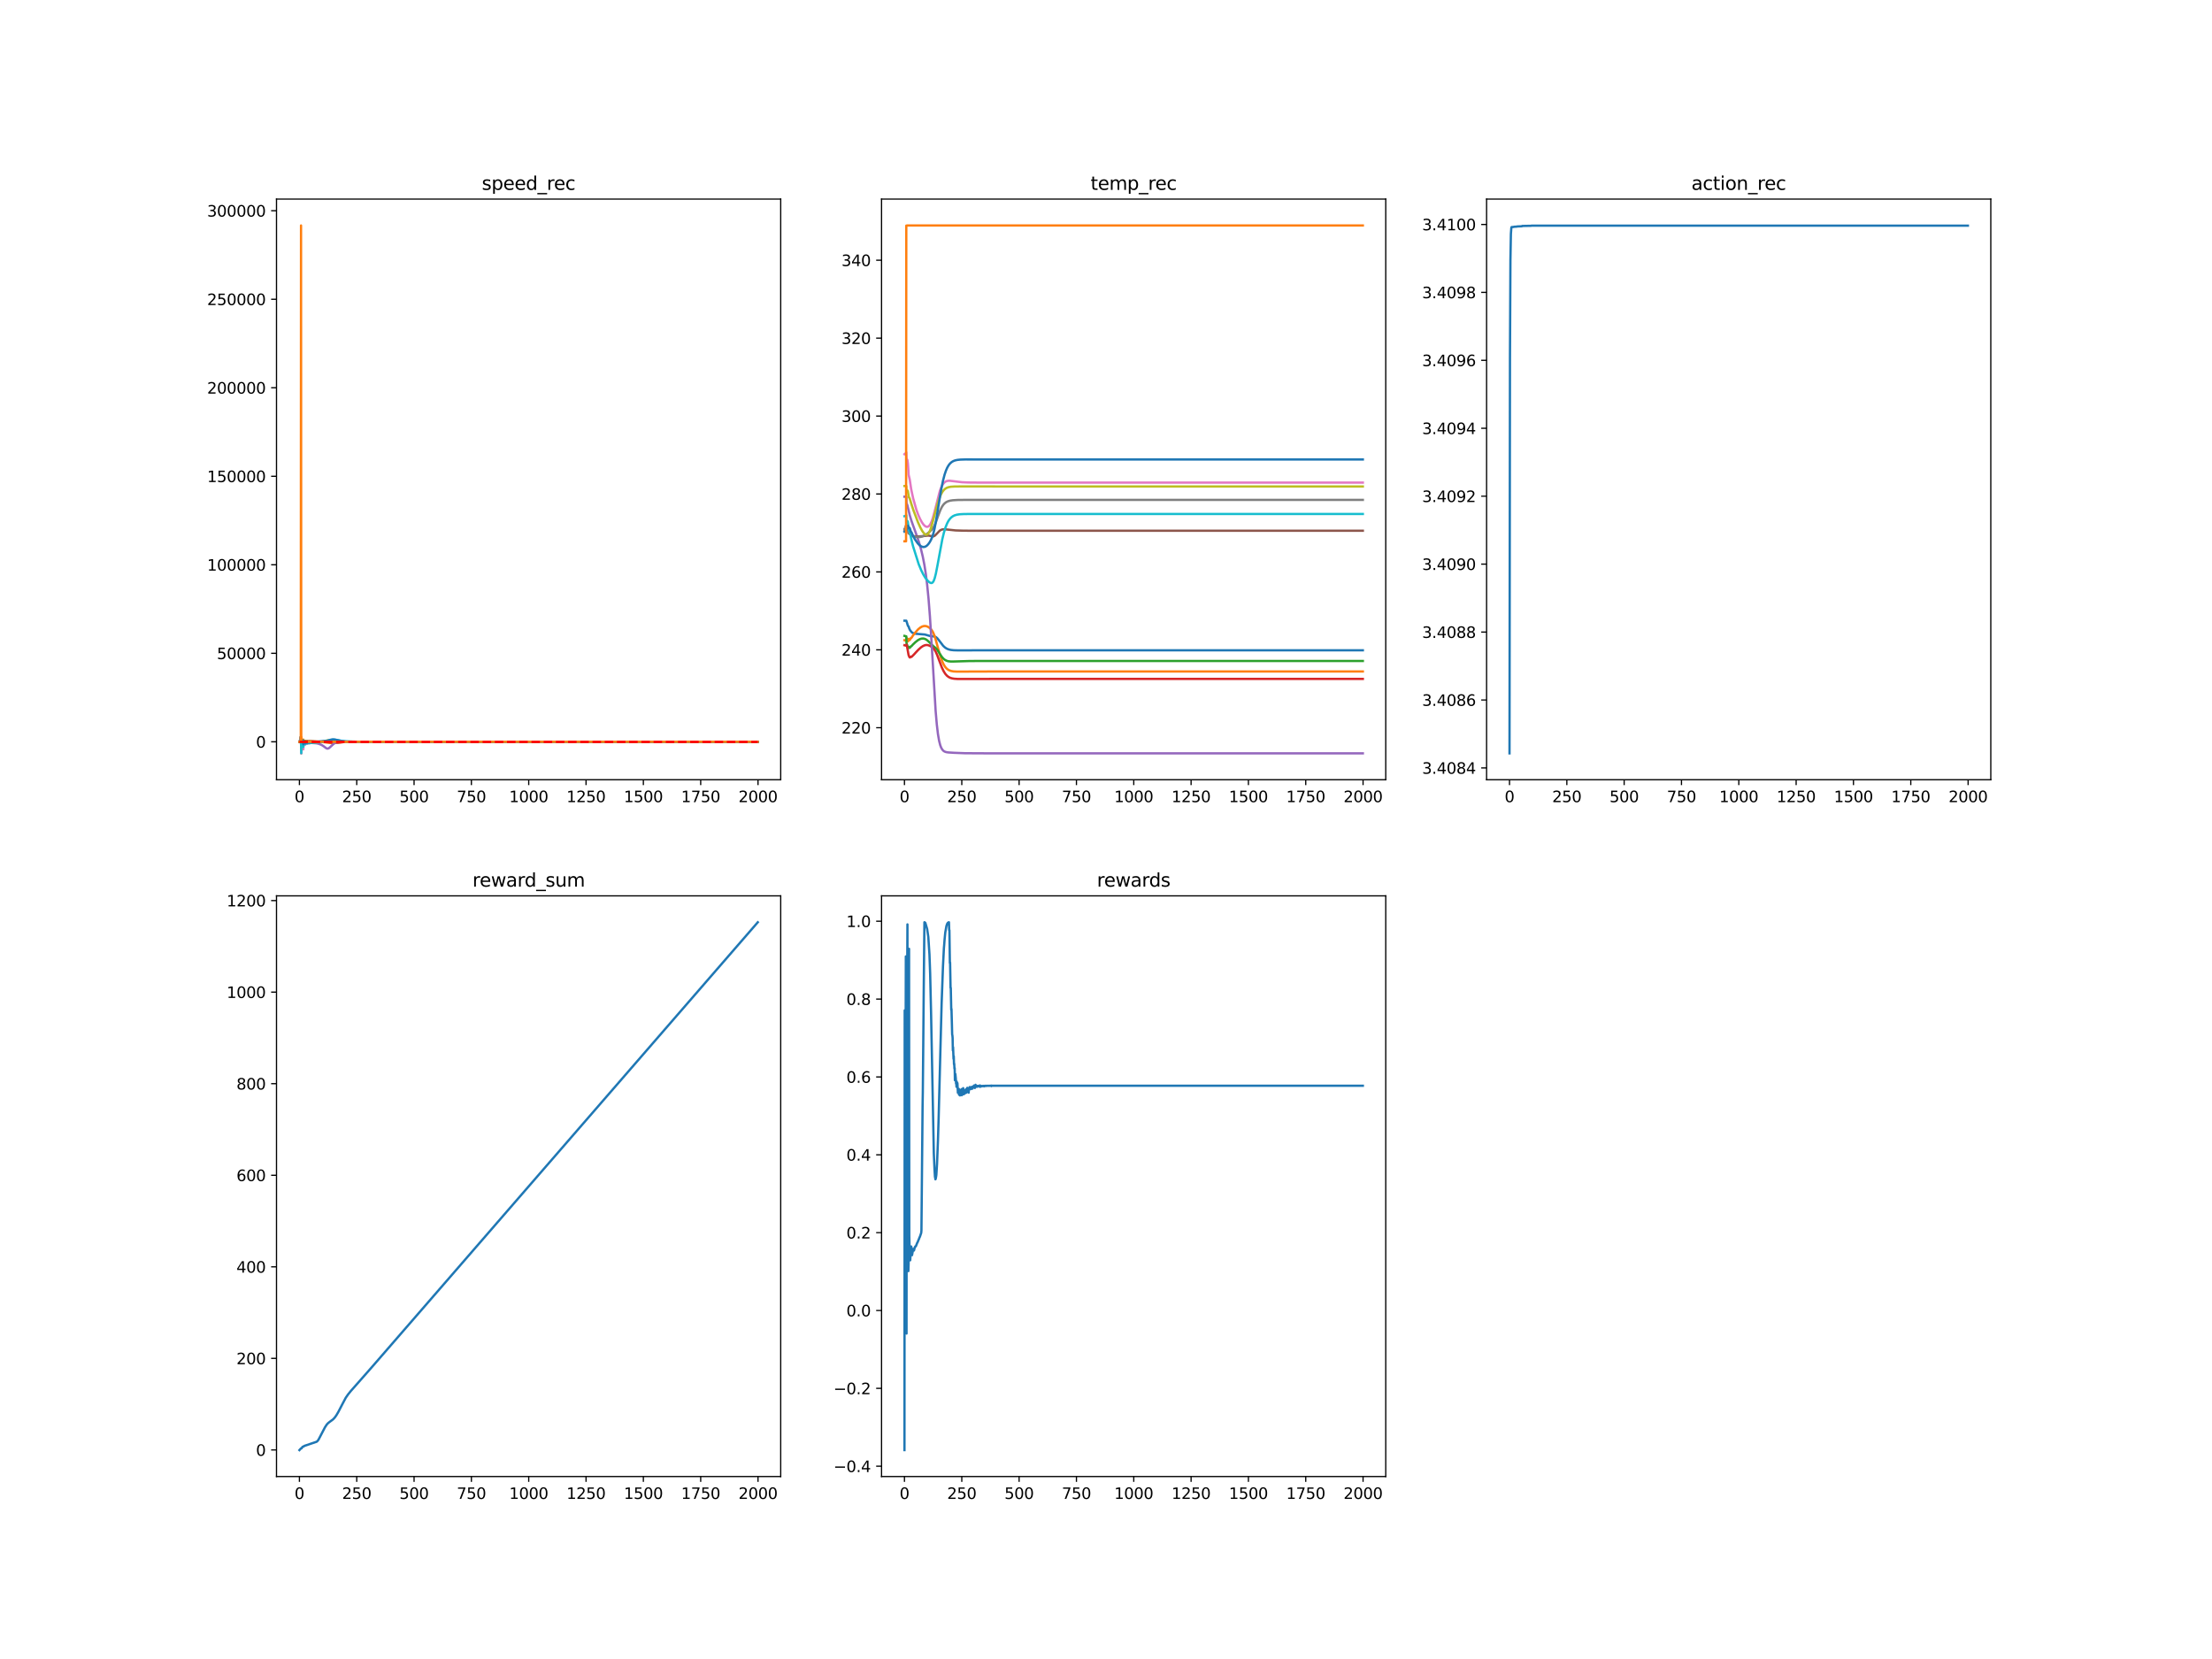 <?xml version="1.0" encoding="utf-8" standalone="no"?>
<!DOCTYPE svg PUBLIC "-//W3C//DTD SVG 1.1//EN"
  "http://www.w3.org/Graphics/SVG/1.1/DTD/svg11.dtd">
<svg xmlns:xlink="http://www.w3.org/1999/xlink" width="1440pt" height="1080pt" viewBox="0 0 1440 1080" xmlns="http://www.w3.org/2000/svg" version="1.1">
 <defs>
  <style type="text/css">*{stroke-linejoin: round; stroke-linecap: butt}</style>
 </defs>
 <g id="figure_1">
  <g id="patch_1">
   <path d="M 0 1080 
L 1440 1080 
L 1440 0 
L 0 0 
z
" style="fill: #ffffff"/>
  </g>
  <g id="axes_1">
   <g id="patch_2">
    <path d="M 180 507.6 
L 508.235 507.6 
L 508.235 129.6 
L 180 129.6 
z
" style="fill: #ffffff"/>
   </g>
   <g id="matplotlib.axis_1">
    <g id="xtick_1">
     <g id="line2d_1">
      <defs>
       <path id="ma646858523" d="M 0 0 
L 0 3.5 
" style="stroke: #000000; stroke-width: 0.8"/>
      </defs>
      <g>
       <use xlink:href="#ma646858523" x="194.92" y="507.6" style="stroke: #000000; stroke-width: 0.8"/>
      </g>
     </g>
     <g id="text_1">
      <!-- 0 -->
      <g transform="translate(191.739 522.198)scale(0.1 -0.1)">
       <defs>
        <path id="DejaVuSans-30" d="M 2034 4250 
Q 1547 4250 1301 3770 
Q 1056 3291 1056 2328 
Q 1056 1369 1301 889 
Q 1547 409 2034 409 
Q 2525 409 2770 889 
Q 3016 1369 3016 2328 
Q 3016 3291 2770 3770 
Q 2525 4250 2034 4250 
z
M 2034 4750 
Q 2819 4750 3233 4129 
Q 3647 3509 3647 2328 
Q 3647 1150 3233 529 
Q 2819 -91 2034 -91 
Q 1250 -91 836 529 
Q 422 1150 422 2328 
Q 422 3509 836 4129 
Q 1250 4750 2034 4750 
z
" transform="scale(0.016)"/>
       </defs>
       <use xlink:href="#DejaVuSans-30"/>
      </g>
     </g>
    </g>
    <g id="xtick_2">
     <g id="line2d_2">
      <g>
       <use xlink:href="#ma646858523" x="232.238" y="507.6" style="stroke: #000000; stroke-width: 0.8"/>
      </g>
     </g>
     <g id="text_2">
      <!-- 250 -->
      <g transform="translate(222.694 522.198)scale(0.1 -0.1)">
       <defs>
        <path id="DejaVuSans-32" d="M 1228 531 
L 3431 531 
L 3431 0 
L 469 0 
L 469 531 
Q 828 903 1448 1529 
Q 2069 2156 2228 2338 
Q 2531 2678 2651 2914 
Q 2772 3150 2772 3378 
Q 2772 3750 2511 3984 
Q 2250 4219 1831 4219 
Q 1534 4219 1204 4116 
Q 875 4013 500 3803 
L 500 4441 
Q 881 4594 1212 4672 
Q 1544 4750 1819 4750 
Q 2544 4750 2975 4387 
Q 3406 4025 3406 3419 
Q 3406 3131 3298 2873 
Q 3191 2616 2906 2266 
Q 2828 2175 2409 1742 
Q 1991 1309 1228 531 
z
" transform="scale(0.016)"/>
        <path id="DejaVuSans-35" d="M 691 4666 
L 3169 4666 
L 3169 4134 
L 1269 4134 
L 1269 2991 
Q 1406 3038 1543 3061 
Q 1681 3084 1819 3084 
Q 2600 3084 3056 2656 
Q 3513 2228 3513 1497 
Q 3513 744 3044 326 
Q 2575 -91 1722 -91 
Q 1428 -91 1123 -41 
Q 819 9 494 109 
L 494 744 
Q 775 591 1075 516 
Q 1375 441 1709 441 
Q 2250 441 2565 725 
Q 2881 1009 2881 1497 
Q 2881 1984 2565 2268 
Q 2250 2553 1709 2553 
Q 1456 2553 1204 2497 
Q 953 2441 691 2322 
L 691 4666 
z
" transform="scale(0.016)"/>
       </defs>
       <use xlink:href="#DejaVuSans-32"/>
       <use xlink:href="#DejaVuSans-35" x="63.623"/>
       <use xlink:href="#DejaVuSans-30" x="127.246"/>
      </g>
     </g>
    </g>
    <g id="xtick_3">
     <g id="line2d_3">
      <g>
       <use xlink:href="#ma646858523" x="269.556" y="507.6" style="stroke: #000000; stroke-width: 0.8"/>
      </g>
     </g>
     <g id="text_3">
      <!-- 500 -->
      <g transform="translate(260.012 522.198)scale(0.1 -0.1)">
       <use xlink:href="#DejaVuSans-35"/>
       <use xlink:href="#DejaVuSans-30" x="63.623"/>
       <use xlink:href="#DejaVuSans-30" x="127.246"/>
      </g>
     </g>
    </g>
    <g id="xtick_4">
     <g id="line2d_4">
      <g>
       <use xlink:href="#ma646858523" x="306.874" y="507.6" style="stroke: #000000; stroke-width: 0.8"/>
      </g>
     </g>
     <g id="text_4">
      <!-- 750 -->
      <g transform="translate(297.33 522.198)scale(0.1 -0.1)">
       <defs>
        <path id="DejaVuSans-37" d="M 525 4666 
L 3525 4666 
L 3525 4397 
L 1831 0 
L 1172 0 
L 2766 4134 
L 525 4134 
L 525 4666 
z
" transform="scale(0.016)"/>
       </defs>
       <use xlink:href="#DejaVuSans-37"/>
       <use xlink:href="#DejaVuSans-35" x="63.623"/>
       <use xlink:href="#DejaVuSans-30" x="127.246"/>
      </g>
     </g>
    </g>
    <g id="xtick_5">
     <g id="line2d_5">
      <g>
       <use xlink:href="#ma646858523" x="344.192" y="507.6" style="stroke: #000000; stroke-width: 0.8"/>
      </g>
     </g>
     <g id="text_5">
      <!-- 1000 -->
      <g transform="translate(331.467 522.198)scale(0.1 -0.1)">
       <defs>
        <path id="DejaVuSans-31" d="M 794 531 
L 1825 531 
L 1825 4091 
L 703 3866 
L 703 4441 
L 1819 4666 
L 2450 4666 
L 2450 531 
L 3481 531 
L 3481 0 
L 794 0 
L 794 531 
z
" transform="scale(0.016)"/>
       </defs>
       <use xlink:href="#DejaVuSans-31"/>
       <use xlink:href="#DejaVuSans-30" x="63.623"/>
       <use xlink:href="#DejaVuSans-30" x="127.246"/>
       <use xlink:href="#DejaVuSans-30" x="190.869"/>
      </g>
     </g>
    </g>
    <g id="xtick_6">
     <g id="line2d_6">
      <g>
       <use xlink:href="#ma646858523" x="381.51" y="507.6" style="stroke: #000000; stroke-width: 0.8"/>
      </g>
     </g>
     <g id="text_6">
      <!-- 1250 -->
      <g transform="translate(368.785 522.198)scale(0.1 -0.1)">
       <use xlink:href="#DejaVuSans-31"/>
       <use xlink:href="#DejaVuSans-32" x="63.623"/>
       <use xlink:href="#DejaVuSans-35" x="127.246"/>
       <use xlink:href="#DejaVuSans-30" x="190.869"/>
      </g>
     </g>
    </g>
    <g id="xtick_7">
     <g id="line2d_7">
      <g>
       <use xlink:href="#ma646858523" x="418.829" y="507.6" style="stroke: #000000; stroke-width: 0.8"/>
      </g>
     </g>
     <g id="text_7">
      <!-- 1500 -->
      <g transform="translate(406.104 522.198)scale(0.1 -0.1)">
       <use xlink:href="#DejaVuSans-31"/>
       <use xlink:href="#DejaVuSans-35" x="63.623"/>
       <use xlink:href="#DejaVuSans-30" x="127.246"/>
       <use xlink:href="#DejaVuSans-30" x="190.869"/>
      </g>
     </g>
    </g>
    <g id="xtick_8">
     <g id="line2d_8">
      <g>
       <use xlink:href="#ma646858523" x="456.147" y="507.6" style="stroke: #000000; stroke-width: 0.8"/>
      </g>
     </g>
     <g id="text_8">
      <!-- 1750 -->
      <g transform="translate(443.422 522.198)scale(0.1 -0.1)">
       <use xlink:href="#DejaVuSans-31"/>
       <use xlink:href="#DejaVuSans-37" x="63.623"/>
       <use xlink:href="#DejaVuSans-35" x="127.246"/>
       <use xlink:href="#DejaVuSans-30" x="190.869"/>
      </g>
     </g>
    </g>
    <g id="xtick_9">
     <g id="line2d_9">
      <g>
       <use xlink:href="#ma646858523" x="493.465" y="507.6" style="stroke: #000000; stroke-width: 0.8"/>
      </g>
     </g>
     <g id="text_9">
      <!-- 2000 -->
      <g transform="translate(480.74 522.198)scale(0.1 -0.1)">
       <use xlink:href="#DejaVuSans-32"/>
       <use xlink:href="#DejaVuSans-30" x="63.623"/>
       <use xlink:href="#DejaVuSans-30" x="127.246"/>
       <use xlink:href="#DejaVuSans-30" x="190.869"/>
      </g>
     </g>
    </g>
   </g>
   <g id="matplotlib.axis_2">
    <g id="ytick_1">
     <g id="line2d_10">
      <defs>
       <path id="m08d9443657" d="M 0 0 
L -3.5 0 
" style="stroke: #000000; stroke-width: 0.8"/>
      </defs>
      <g>
       <use xlink:href="#m08d9443657" x="180" y="482.905" style="stroke: #000000; stroke-width: 0.8"/>
      </g>
     </g>
     <g id="text_10">
      <!-- 0 -->
      <g transform="translate(166.637 486.704)scale(0.1 -0.1)">
       <use xlink:href="#DejaVuSans-30"/>
      </g>
     </g>
    </g>
    <g id="ytick_2">
     <g id="line2d_11">
      <g>
       <use xlink:href="#m08d9443657" x="180" y="425.287" style="stroke: #000000; stroke-width: 0.8"/>
      </g>
     </g>
     <g id="text_11">
      <!-- 50000 -->
      <g transform="translate(141.188 429.086)scale(0.1 -0.1)">
       <use xlink:href="#DejaVuSans-35"/>
       <use xlink:href="#DejaVuSans-30" x="63.623"/>
       <use xlink:href="#DejaVuSans-30" x="127.246"/>
       <use xlink:href="#DejaVuSans-30" x="190.869"/>
       <use xlink:href="#DejaVuSans-30" x="254.492"/>
      </g>
     </g>
    </g>
    <g id="ytick_3">
     <g id="line2d_12">
      <g>
       <use xlink:href="#m08d9443657" x="180" y="367.669" style="stroke: #000000; stroke-width: 0.8"/>
      </g>
     </g>
     <g id="text_12">
      <!-- 100000 -->
      <g transform="translate(134.825 371.468)scale(0.1 -0.1)">
       <use xlink:href="#DejaVuSans-31"/>
       <use xlink:href="#DejaVuSans-30" x="63.623"/>
       <use xlink:href="#DejaVuSans-30" x="127.246"/>
       <use xlink:href="#DejaVuSans-30" x="190.869"/>
       <use xlink:href="#DejaVuSans-30" x="254.492"/>
       <use xlink:href="#DejaVuSans-30" x="318.115"/>
      </g>
     </g>
    </g>
    <g id="ytick_4">
     <g id="line2d_13">
      <g>
       <use xlink:href="#m08d9443657" x="180" y="310.051" style="stroke: #000000; stroke-width: 0.8"/>
      </g>
     </g>
     <g id="text_13">
      <!-- 150000 -->
      <g transform="translate(134.825 313.85)scale(0.1 -0.1)">
       <use xlink:href="#DejaVuSans-31"/>
       <use xlink:href="#DejaVuSans-35" x="63.623"/>
       <use xlink:href="#DejaVuSans-30" x="127.246"/>
       <use xlink:href="#DejaVuSans-30" x="190.869"/>
       <use xlink:href="#DejaVuSans-30" x="254.492"/>
       <use xlink:href="#DejaVuSans-30" x="318.115"/>
      </g>
     </g>
    </g>
    <g id="ytick_5">
     <g id="line2d_14">
      <g>
       <use xlink:href="#m08d9443657" x="180" y="252.433" style="stroke: #000000; stroke-width: 0.8"/>
      </g>
     </g>
     <g id="text_14">
      <!-- 200000 -->
      <g transform="translate(134.825 256.232)scale(0.1 -0.1)">
       <use xlink:href="#DejaVuSans-32"/>
       <use xlink:href="#DejaVuSans-30" x="63.623"/>
       <use xlink:href="#DejaVuSans-30" x="127.246"/>
       <use xlink:href="#DejaVuSans-30" x="190.869"/>
       <use xlink:href="#DejaVuSans-30" x="254.492"/>
       <use xlink:href="#DejaVuSans-30" x="318.115"/>
      </g>
     </g>
    </g>
    <g id="ytick_6">
     <g id="line2d_15">
      <g>
       <use xlink:href="#m08d9443657" x="180" y="194.815" style="stroke: #000000; stroke-width: 0.8"/>
      </g>
     </g>
     <g id="text_15">
      <!-- 250000 -->
      <g transform="translate(134.825 198.614)scale(0.1 -0.1)">
       <use xlink:href="#DejaVuSans-32"/>
       <use xlink:href="#DejaVuSans-35" x="63.623"/>
       <use xlink:href="#DejaVuSans-30" x="127.246"/>
       <use xlink:href="#DejaVuSans-30" x="190.869"/>
       <use xlink:href="#DejaVuSans-30" x="254.492"/>
       <use xlink:href="#DejaVuSans-30" x="318.115"/>
      </g>
     </g>
    </g>
    <g id="ytick_7">
     <g id="line2d_16">
      <g>
       <use xlink:href="#m08d9443657" x="180" y="137.196" style="stroke: #000000; stroke-width: 0.8"/>
      </g>
     </g>
     <g id="text_16">
      <!-- 300000 -->
      <g transform="translate(134.825 140.996)scale(0.1 -0.1)">
       <defs>
        <path id="DejaVuSans-33" d="M 2597 2516 
Q 3050 2419 3304 2112 
Q 3559 1806 3559 1356 
Q 3559 666 3084 287 
Q 2609 -91 1734 -91 
Q 1441 -91 1130 -33 
Q 819 25 488 141 
L 488 750 
Q 750 597 1062 519 
Q 1375 441 1716 441 
Q 2309 441 2620 675 
Q 2931 909 2931 1356 
Q 2931 1769 2642 2001 
Q 2353 2234 1838 2234 
L 1294 2234 
L 1294 2753 
L 1863 2753 
Q 2328 2753 2575 2939 
Q 2822 3125 2822 3475 
Q 2822 3834 2567 4026 
Q 2313 4219 1838 4219 
Q 1578 4219 1281 4162 
Q 984 4106 628 3988 
L 628 4550 
Q 988 4650 1302 4700 
Q 1616 4750 1894 4750 
Q 2613 4750 3031 4423 
Q 3450 4097 3450 3541 
Q 3450 3153 3228 2886 
Q 3006 2619 2597 2516 
z
" transform="scale(0.016)"/>
       </defs>
       <use xlink:href="#DejaVuSans-33"/>
       <use xlink:href="#DejaVuSans-30" x="63.623"/>
       <use xlink:href="#DejaVuSans-30" x="127.246"/>
       <use xlink:href="#DejaVuSans-30" x="190.869"/>
       <use xlink:href="#DejaVuSans-30" x="254.492"/>
       <use xlink:href="#DejaVuSans-30" x="318.115"/>
      </g>
     </g>
    </g>
   </g>
   <g id="line2d_17">
    <path d="M 194.92 482.903 
L 195.965 482.903 
L 196.114 483.715 
L 196.263 483.325 
L 196.562 483.748 
L 196.86 483.819 
L 197.01 483.717 
L 197.308 483.157 
L 197.457 482.986 
L 197.607 483.883 
L 197.756 483.563 
L 198.204 483.425 
L 198.652 483.222 
L 199.099 483.302 
L 199.547 483.084 
L 200.294 483.056 
L 203.727 482.908 
L 210.295 482.982 
L 214.773 482.991 
L 218.356 483.247 
L 230.894 482.903 
L 249.852 482.905 
L 493.316 482.905 
L 493.316 482.905 
" clip-path="url(#p8b4587c202)" style="fill: none; stroke: #1f77b4; stroke-width: 1.5; stroke-linecap: square"/>
   </g>
   <g id="line2d_18">
    <path d="M 194.92 482.969 
L 195.666 482.963 
L 195.815 483.123 
L 195.965 482.965 
L 196.114 479.789 
L 196.263 483.383 
L 196.562 483.734 
L 196.711 483.722 
L 197.01 483.217 
L 197.457 481.429 
L 197.607 483.413 
L 197.756 483.397 
L 198.204 482.79 
L 198.652 482.306 
L 198.95 482.618 
L 199.099 482.959 
L 199.697 482.474 
L 199.995 482.491 
L 200.592 482.647 
L 201.04 482.531 
L 202.831 482.641 
L 207.459 482.867 
L 213.579 483.421 
L 215.967 483.811 
L 217.609 483.747 
L 223.58 483.04 
L 229.7 482.906 
L 316.278 482.905 
L 493.316 482.905 
L 493.316 482.905 
" clip-path="url(#p8b4587c202)" style="fill: none; stroke: #ff7f0e; stroke-width: 1.5; stroke-linecap: square"/>
   </g>
   <g id="line2d_19">
    <path d="M 194.92 482.957 
L 195.666 482.951 
L 195.815 483.082 
L 195.965 482.951 
L 196.114 490.383 
L 196.263 483.376 
L 196.562 483.816 
L 196.711 483.878 
L 196.86 483.793 
L 197.01 483.571 
L 197.457 482.119 
L 197.607 483.298 
L 197.756 483.341 
L 198.204 482.83 
L 198.652 482.447 
L 198.95 482.705 
L 199.099 482.971 
L 199.547 482.625 
L 199.846 482.567 
L 200.741 482.657 
L 201.339 482.66 
L 202.234 482.68 
L 213.579 483.091 
L 214.922 483.113 
L 217.609 483.306 
L 220.893 483.085 
L 225.819 482.906 
L 231.342 482.896 
L 242.986 482.904 
L 493.316 482.905 
L 493.316 482.905 
" clip-path="url(#p8b4587c202)" style="fill: none; stroke: #2ca02c; stroke-width: 1.5; stroke-linecap: square"/>
   </g>
   <g id="line2d_20">
    <path d="M 194.92 482.957 
L 195.666 482.957 
L 195.815 483.095 
L 195.965 482.955 
L 196.114 481.736 
L 196.263 483.515 
L 196.711 484.631 
L 196.86 484.754 
L 197.01 484.698 
L 197.457 483.37 
L 197.756 483.573 
L 198.055 483.325 
L 198.652 482.593 
L 198.95 482.808 
L 199.099 483.102 
L 199.697 482.628 
L 199.995 482.615 
L 200.592 482.733 
L 201.04 482.603 
L 203.279 482.648 
L 207.011 482.779 
L 209.996 482.949 
L 215.072 483.361 
L 217.012 483.583 
L 218.953 483.504 
L 224.476 483.01 
L 229.85 482.91 
L 237.91 482.902 
L 249.554 482.905 
L 493.316 482.905 
L 493.316 482.905 
" clip-path="url(#p8b4587c202)" style="fill: none; stroke: #d62728; stroke-width: 1.5; stroke-linecap: square"/>
   </g>
   <g id="line2d_21">
    <path d="M 194.92 482.898 
L 195.965 482.899 
L 196.114 490.213 
L 196.263 483.127 
L 197.01 484.137 
L 197.457 483.859 
L 197.607 484.239 
L 197.756 483.662 
L 198.055 483.829 
L 198.353 483.799 
L 198.801 483.644 
L 199.398 483.681 
L 200.144 483.564 
L 200.592 483.634 
L 201.189 483.539 
L 205.966 483.888 
L 207.309 484.157 
L 209.25 484.885 
L 210.743 485.847 
L 212.385 487.082 
L 212.982 487.314 
L 213.43 487.329 
L 214.027 487.1 
L 214.773 486.493 
L 217.46 484.023 
L 218.505 483.515 
L 219.699 483.191 
L 221.192 483.008 
L 223.282 482.929 
L 234.626 482.909 
L 279.856 482.905 
L 493.316 482.905 
L 493.316 482.905 
" clip-path="url(#p8b4587c202)" style="fill: none; stroke: #9467bd; stroke-width: 1.5; stroke-linecap: square"/>
   </g>
   <g id="line2d_22">
    <path d="M 194.92 482.905 
L 195.965 482.905 
L 196.114 484.251 
L 196.263 482.756 
L 196.562 482.76 
L 196.86 483.018 
L 197.308 483.757 
L 197.457 483.999 
L 197.607 482.81 
L 197.905 483.126 
L 198.353 483.224 
L 200.592 482.972 
L 213.43 482.886 
L 216.116 482.621 
L 218.356 482.768 
L 221.192 482.919 
L 225.968 482.928 
L 384.347 482.905 
L 493.316 482.905 
L 493.316 482.905 
" clip-path="url(#p8b4587c202)" style="fill: none; stroke: #8c564b; stroke-width: 1.5; stroke-linecap: square"/>
   </g>
   <g id="line2d_23">
    <path d="M 194.92 482.702 
L 195.368 482.721 
L 195.666 482.722 
L 195.815 482.22 
L 195.965 482.724 
L 196.114 490.418 
L 196.263 482.793 
L 196.413 482.921 
L 196.711 483.657 
L 197.159 485.887 
L 197.457 487.846 
L 197.607 483.856 
L 197.756 483.47 
L 198.502 484.84 
L 198.652 484.835 
L 198.801 484.677 
L 199.099 483.786 
L 199.249 483.901 
L 199.547 484.164 
L 199.846 484.196 
L 200.741 483.866 
L 201.189 483.853 
L 202.234 483.685 
L 210.444 482.75 
L 215.072 481.868 
L 216.266 481.91 
L 218.654 482.323 
L 220.744 482.667 
L 222.834 482.856 
L 225.968 482.939 
L 229.551 482.933 
L 250.001 482.905 
L 380.913 482.905 
L 493.316 482.905 
L 493.316 482.905 
" clip-path="url(#p8b4587c202)" style="fill: none; stroke: #e377c2; stroke-width: 1.5; stroke-linecap: square"/>
   </g>
   <g id="line2d_24">
    <path d="M 194.92 482.905 
L 195.368 482.905 
L 195.517 479.884 
L 195.666 482.905 
L 195.965 482.905 
L 196.114 488.219 
L 196.263 482.515 
L 196.562 482.409 
L 196.86 482.728 
L 197.01 483.043 
L 197.308 484.359 
L 197.457 484.797 
L 197.607 482.845 
L 197.756 482.633 
L 198.652 483.436 
L 198.95 483.106 
L 199.099 482.82 
L 199.547 483.092 
L 199.995 483.082 
L 200.592 482.953 
L 201.04 483.009 
L 202.831 482.921 
L 205.369 482.857 
L 212.683 482.639 
L 217.161 482.233 
L 225.371 482.867 
L 233.581 482.904 
L 255.226 482.905 
L 493.316 482.905 
L 493.316 482.905 
" clip-path="url(#p8b4587c202)" style="fill: none; stroke: #7f7f7f; stroke-width: 1.5; stroke-linecap: square"/>
   </g>
   <g id="line2d_25">
    <path d="M 194.92 482.905 
L 195.965 482.905 
L 196.114 488.062 
L 196.263 482.731 
L 196.562 482.772 
L 196.86 483.202 
L 197.159 484.166 
L 197.457 485.286 
L 197.756 482.959 
L 198.652 483.996 
L 198.801 483.925 
L 199.249 483.394 
L 199.697 483.719 
L 199.995 483.713 
L 200.592 483.516 
L 201.04 483.632 
L 204.921 483.417 
L 207.608 483.157 
L 209.698 482.786 
L 213.28 481.958 
L 214.474 481.954 
L 216.714 482.142 
L 224.177 482.857 
L 231.939 482.905 
L 275.378 482.905 
L 493.316 482.905 
L 493.316 482.905 
" clip-path="url(#p8b4587c202)" style="fill: none; stroke: #bcbd22; stroke-width: 1.5; stroke-linecap: square"/>
   </g>
   <g id="line2d_26">
    <path d="M 194.92 482.765 
L 195.368 482.855 
L 195.815 482.64 
L 195.965 482.777 
L 196.114 490.235 
L 196.263 482.569 
L 196.413 482.496 
L 196.562 482.559 
L 196.86 483.192 
L 197.159 484.699 
L 197.457 486.297 
L 197.756 482.837 
L 198.652 484.433 
L 198.801 484.281 
L 199.099 483.491 
L 199.249 483.566 
L 199.697 484.027 
L 199.995 483.982 
L 200.592 483.703 
L 201.04 483.838 
L 202.234 483.697 
L 205.07 483.488 
L 212.982 482.735 
L 214.325 482.196 
L 215.818 481.648 
L 216.863 481.502 
L 218.356 481.597 
L 220.296 481.955 
L 223.58 482.517 
L 228.208 482.83 
L 231.939 482.891 
L 240 482.904 
L 305.829 482.905 
L 436.891 482.905 
L 493.316 482.905 
L 493.316 482.905 
" clip-path="url(#p8b4587c202)" style="fill: none; stroke: #17becf; stroke-width: 1.5; stroke-linecap: square"/>
   </g>
   <g id="line2d_27">
    <path d="M 194.92 482.816 
L 195.666 482.816 
L 195.815 482.588 
L 195.965 482.816 
L 196.114 482.177 
L 196.263 482.331 
L 196.562 481.908 
L 196.711 481.899 
L 196.86 482.063 
L 197.01 482.404 
L 197.457 484.515 
L 197.756 482.43 
L 198.204 483.282 
L 198.502 483.794 
L 198.652 483.9 
L 198.95 483.451 
L 199.099 482.984 
L 199.846 483.583 
L 200.741 483.362 
L 201.189 483.393 
L 202.085 483.295 
L 202.981 483.222 
L 212.982 482.23 
L 214.773 481.673 
L 216.266 481.364 
L 217.46 481.378 
L 218.803 481.601 
L 221.341 482.171 
L 223.282 482.501 
L 225.222 482.707 
L 233.432 482.902 
L 267.018 482.905 
L 493.316 482.905 
L 493.316 482.905 
" clip-path="url(#p8b4587c202)" style="fill: none; stroke: #1f77b4; stroke-width: 1.5; stroke-linecap: square"/>
   </g>
   <g id="line2d_28">
    <path d="M 194.92 482.905 
L 195.815 482.905 
L 195.965 146.782 
L 196.114 482.819 
L 196.711 482.9 
L 203.428 482.905 
L 493.316 482.905 
L 493.316 482.905 
" clip-path="url(#p8b4587c202)" style="fill: none; stroke: #ff7f0e; stroke-width: 1.5; stroke-linecap: square"/>
   </g>
   <g id="line2d_29">
    <path d="M 194.92 482.969 
L 493.316 482.969 
L 493.316 482.969 
" clip-path="url(#p8b4587c202)" style="fill: none; stroke-dasharray: 5.55,2.4; stroke-dashoffset: 0; stroke: #ff0000; stroke-width: 1.5"/>
   </g>
   <g id="patch_3">
    <path d="M 180 507.6 
L 180 129.6 
" style="fill: none; stroke: #000000; stroke-width: 0.8; stroke-linejoin: miter; stroke-linecap: square"/>
   </g>
   <g id="patch_4">
    <path d="M 508.235 507.6 
L 508.235 129.6 
" style="fill: none; stroke: #000000; stroke-width: 0.8; stroke-linejoin: miter; stroke-linecap: square"/>
   </g>
   <g id="patch_5">
    <path d="M 180 507.6 
L 508.235 507.6 
" style="fill: none; stroke: #000000; stroke-width: 0.8; stroke-linejoin: miter; stroke-linecap: square"/>
   </g>
   <g id="patch_6">
    <path d="M 180 129.6 
L 508.235 129.6 
" style="fill: none; stroke: #000000; stroke-width: 0.8; stroke-linejoin: miter; stroke-linecap: square"/>
   </g>
   <g id="text_17">
    <!-- speed_rec -->
    <g transform="translate(313.668 123.6)scale(0.12 -0.12)">
     <defs>
      <path id="DejaVuSans-73" d="M 2834 3397 
L 2834 2853 
Q 2591 2978 2328 3040 
Q 2066 3103 1784 3103 
Q 1356 3103 1142 2972 
Q 928 2841 928 2578 
Q 928 2378 1081 2264 
Q 1234 2150 1697 2047 
L 1894 2003 
Q 2506 1872 2764 1633 
Q 3022 1394 3022 966 
Q 3022 478 2636 193 
Q 2250 -91 1575 -91 
Q 1294 -91 989 -36 
Q 684 19 347 128 
L 347 722 
Q 666 556 975 473 
Q 1284 391 1588 391 
Q 1994 391 2212 530 
Q 2431 669 2431 922 
Q 2431 1156 2273 1281 
Q 2116 1406 1581 1522 
L 1381 1569 
Q 847 1681 609 1914 
Q 372 2147 372 2553 
Q 372 3047 722 3315 
Q 1072 3584 1716 3584 
Q 2034 3584 2315 3537 
Q 2597 3491 2834 3397 
z
" transform="scale(0.016)"/>
      <path id="DejaVuSans-70" d="M 1159 525 
L 1159 -1331 
L 581 -1331 
L 581 3500 
L 1159 3500 
L 1159 2969 
Q 1341 3281 1617 3432 
Q 1894 3584 2278 3584 
Q 2916 3584 3314 3078 
Q 3713 2572 3713 1747 
Q 3713 922 3314 415 
Q 2916 -91 2278 -91 
Q 1894 -91 1617 61 
Q 1341 213 1159 525 
z
M 3116 1747 
Q 3116 2381 2855 2742 
Q 2594 3103 2138 3103 
Q 1681 3103 1420 2742 
Q 1159 2381 1159 1747 
Q 1159 1113 1420 752 
Q 1681 391 2138 391 
Q 2594 391 2855 752 
Q 3116 1113 3116 1747 
z
" transform="scale(0.016)"/>
      <path id="DejaVuSans-65" d="M 3597 1894 
L 3597 1613 
L 953 1613 
Q 991 1019 1311 708 
Q 1631 397 2203 397 
Q 2534 397 2845 478 
Q 3156 559 3463 722 
L 3463 178 
Q 3153 47 2828 -22 
Q 2503 -91 2169 -91 
Q 1331 -91 842 396 
Q 353 884 353 1716 
Q 353 2575 817 3079 
Q 1281 3584 2069 3584 
Q 2775 3584 3186 3129 
Q 3597 2675 3597 1894 
z
M 3022 2063 
Q 3016 2534 2758 2815 
Q 2500 3097 2075 3097 
Q 1594 3097 1305 2825 
Q 1016 2553 972 2059 
L 3022 2063 
z
" transform="scale(0.016)"/>
      <path id="DejaVuSans-64" d="M 2906 2969 
L 2906 4863 
L 3481 4863 
L 3481 0 
L 2906 0 
L 2906 525 
Q 2725 213 2448 61 
Q 2172 -91 1784 -91 
Q 1150 -91 751 415 
Q 353 922 353 1747 
Q 353 2572 751 3078 
Q 1150 3584 1784 3584 
Q 2172 3584 2448 3432 
Q 2725 3281 2906 2969 
z
M 947 1747 
Q 947 1113 1208 752 
Q 1469 391 1925 391 
Q 2381 391 2643 752 
Q 2906 1113 2906 1747 
Q 2906 2381 2643 2742 
Q 2381 3103 1925 3103 
Q 1469 3103 1208 2742 
Q 947 2381 947 1747 
z
" transform="scale(0.016)"/>
      <path id="DejaVuSans-5f" d="M 3263 -1063 
L 3263 -1509 
L -63 -1509 
L -63 -1063 
L 3263 -1063 
z
" transform="scale(0.016)"/>
      <path id="DejaVuSans-72" d="M 2631 2963 
Q 2534 3019 2420 3045 
Q 2306 3072 2169 3072 
Q 1681 3072 1420 2755 
Q 1159 2438 1159 1844 
L 1159 0 
L 581 0 
L 581 3500 
L 1159 3500 
L 1159 2956 
Q 1341 3275 1631 3429 
Q 1922 3584 2338 3584 
Q 2397 3584 2469 3576 
Q 2541 3569 2628 3553 
L 2631 2963 
z
" transform="scale(0.016)"/>
      <path id="DejaVuSans-63" d="M 3122 3366 
L 3122 2828 
Q 2878 2963 2633 3030 
Q 2388 3097 2138 3097 
Q 1578 3097 1268 2742 
Q 959 2388 959 1747 
Q 959 1106 1268 751 
Q 1578 397 2138 397 
Q 2388 397 2633 464 
Q 2878 531 3122 666 
L 3122 134 
Q 2881 22 2623 -34 
Q 2366 -91 2075 -91 
Q 1284 -91 818 406 
Q 353 903 353 1747 
Q 353 2603 823 3093 
Q 1294 3584 2113 3584 
Q 2378 3584 2631 3529 
Q 2884 3475 3122 3366 
z
" transform="scale(0.016)"/>
     </defs>
     <use xlink:href="#DejaVuSans-73"/>
     <use xlink:href="#DejaVuSans-70" x="52.1"/>
     <use xlink:href="#DejaVuSans-65" x="115.576"/>
     <use xlink:href="#DejaVuSans-65" x="177.1"/>
     <use xlink:href="#DejaVuSans-64" x="238.623"/>
     <use xlink:href="#DejaVuSans-5f" x="302.1"/>
     <use xlink:href="#DejaVuSans-72" x="352.1"/>
     <use xlink:href="#DejaVuSans-65" x="390.963"/>
     <use xlink:href="#DejaVuSans-63" x="452.486"/>
    </g>
   </g>
  </g>
  <g id="axes_2">
   <g id="patch_7">
    <path d="M 573.882 507.6 
L 902.118 507.6 
L 902.118 129.6 
L 573.882 129.6 
z
" style="fill: #ffffff"/>
   </g>
   <g id="matplotlib.axis_3">
    <g id="xtick_10">
     <g id="line2d_30">
      <g>
       <use xlink:href="#ma646858523" x="588.802" y="507.6" style="stroke: #000000; stroke-width: 0.8"/>
      </g>
     </g>
     <g id="text_18">
      <!-- 0 -->
      <g transform="translate(585.621 522.198)scale(0.1 -0.1)">
       <use xlink:href="#DejaVuSans-30"/>
      </g>
     </g>
    </g>
    <g id="xtick_11">
     <g id="line2d_31">
      <g>
       <use xlink:href="#ma646858523" x="626.12" y="507.6" style="stroke: #000000; stroke-width: 0.8"/>
      </g>
     </g>
     <g id="text_19">
      <!-- 250 -->
      <g transform="translate(616.577 522.198)scale(0.1 -0.1)">
       <use xlink:href="#DejaVuSans-32"/>
       <use xlink:href="#DejaVuSans-35" x="63.623"/>
       <use xlink:href="#DejaVuSans-30" x="127.246"/>
      </g>
     </g>
    </g>
    <g id="xtick_12">
     <g id="line2d_32">
      <g>
       <use xlink:href="#ma646858523" x="663.438" y="507.6" style="stroke: #000000; stroke-width: 0.8"/>
      </g>
     </g>
     <g id="text_20">
      <!-- 500 -->
      <g transform="translate(653.895 522.198)scale(0.1 -0.1)">
       <use xlink:href="#DejaVuSans-35"/>
       <use xlink:href="#DejaVuSans-30" x="63.623"/>
       <use xlink:href="#DejaVuSans-30" x="127.246"/>
      </g>
     </g>
    </g>
    <g id="xtick_13">
     <g id="line2d_33">
      <g>
       <use xlink:href="#ma646858523" x="700.757" y="507.6" style="stroke: #000000; stroke-width: 0.8"/>
      </g>
     </g>
     <g id="text_21">
      <!-- 750 -->
      <g transform="translate(691.213 522.198)scale(0.1 -0.1)">
       <use xlink:href="#DejaVuSans-37"/>
       <use xlink:href="#DejaVuSans-35" x="63.623"/>
       <use xlink:href="#DejaVuSans-30" x="127.246"/>
      </g>
     </g>
    </g>
    <g id="xtick_14">
     <g id="line2d_34">
      <g>
       <use xlink:href="#ma646858523" x="738.075" y="507.6" style="stroke: #000000; stroke-width: 0.8"/>
      </g>
     </g>
     <g id="text_22">
      <!-- 1000 -->
      <g transform="translate(725.35 522.198)scale(0.1 -0.1)">
       <use xlink:href="#DejaVuSans-31"/>
       <use xlink:href="#DejaVuSans-30" x="63.623"/>
       <use xlink:href="#DejaVuSans-30" x="127.246"/>
       <use xlink:href="#DejaVuSans-30" x="190.869"/>
      </g>
     </g>
    </g>
    <g id="xtick_15">
     <g id="line2d_35">
      <g>
       <use xlink:href="#ma646858523" x="775.393" y="507.6" style="stroke: #000000; stroke-width: 0.8"/>
      </g>
     </g>
     <g id="text_23">
      <!-- 1250 -->
      <g transform="translate(762.668 522.198)scale(0.1 -0.1)">
       <use xlink:href="#DejaVuSans-31"/>
       <use xlink:href="#DejaVuSans-32" x="63.623"/>
       <use xlink:href="#DejaVuSans-35" x="127.246"/>
       <use xlink:href="#DejaVuSans-30" x="190.869"/>
      </g>
     </g>
    </g>
    <g id="xtick_16">
     <g id="line2d_36">
      <g>
       <use xlink:href="#ma646858523" x="812.711" y="507.6" style="stroke: #000000; stroke-width: 0.8"/>
      </g>
     </g>
     <g id="text_24">
      <!-- 1500 -->
      <g transform="translate(799.986 522.198)scale(0.1 -0.1)">
       <use xlink:href="#DejaVuSans-31"/>
       <use xlink:href="#DejaVuSans-35" x="63.623"/>
       <use xlink:href="#DejaVuSans-30" x="127.246"/>
       <use xlink:href="#DejaVuSans-30" x="190.869"/>
      </g>
     </g>
    </g>
    <g id="xtick_17">
     <g id="line2d_37">
      <g>
       <use xlink:href="#ma646858523" x="850.029" y="507.6" style="stroke: #000000; stroke-width: 0.8"/>
      </g>
     </g>
     <g id="text_25">
      <!-- 1750 -->
      <g transform="translate(837.304 522.198)scale(0.1 -0.1)">
       <use xlink:href="#DejaVuSans-31"/>
       <use xlink:href="#DejaVuSans-37" x="63.623"/>
       <use xlink:href="#DejaVuSans-35" x="127.246"/>
       <use xlink:href="#DejaVuSans-30" x="190.869"/>
      </g>
     </g>
    </g>
    <g id="xtick_18">
     <g id="line2d_38">
      <g>
       <use xlink:href="#ma646858523" x="887.347" y="507.6" style="stroke: #000000; stroke-width: 0.8"/>
      </g>
     </g>
     <g id="text_26">
      <!-- 2000 -->
      <g transform="translate(874.622 522.198)scale(0.1 -0.1)">
       <use xlink:href="#DejaVuSans-32"/>
       <use xlink:href="#DejaVuSans-30" x="63.623"/>
       <use xlink:href="#DejaVuSans-30" x="127.246"/>
       <use xlink:href="#DejaVuSans-30" x="190.869"/>
      </g>
     </g>
    </g>
   </g>
   <g id="matplotlib.axis_4">
    <g id="ytick_8">
     <g id="line2d_39">
      <g>
       <use xlink:href="#m08d9443657" x="573.882" y="473.74" style="stroke: #000000; stroke-width: 0.8"/>
      </g>
     </g>
     <g id="text_27">
      <!-- 220 -->
      <g transform="translate(547.795 477.54)scale(0.1 -0.1)">
       <use xlink:href="#DejaVuSans-32"/>
       <use xlink:href="#DejaVuSans-32" x="63.623"/>
       <use xlink:href="#DejaVuSans-30" x="127.246"/>
      </g>
     </g>
    </g>
    <g id="ytick_9">
     <g id="line2d_40">
      <g>
       <use xlink:href="#m08d9443657" x="573.882" y="423.02" style="stroke: #000000; stroke-width: 0.8"/>
      </g>
     </g>
     <g id="text_28">
      <!-- 240 -->
      <g transform="translate(547.795 426.819)scale(0.1 -0.1)">
       <defs>
        <path id="DejaVuSans-34" d="M 2419 4116 
L 825 1625 
L 2419 1625 
L 2419 4116 
z
M 2253 4666 
L 3047 4666 
L 3047 1625 
L 3713 1625 
L 3713 1100 
L 3047 1100 
L 3047 0 
L 2419 0 
L 2419 1100 
L 313 1100 
L 313 1709 
L 2253 4666 
z
" transform="scale(0.016)"/>
       </defs>
       <use xlink:href="#DejaVuSans-32"/>
       <use xlink:href="#DejaVuSans-34" x="63.623"/>
       <use xlink:href="#DejaVuSans-30" x="127.246"/>
      </g>
     </g>
    </g>
    <g id="ytick_10">
     <g id="line2d_41">
      <g>
       <use xlink:href="#m08d9443657" x="573.882" y="372.299" style="stroke: #000000; stroke-width: 0.8"/>
      </g>
     </g>
     <g id="text_29">
      <!-- 260 -->
      <g transform="translate(547.795 376.098)scale(0.1 -0.1)">
       <defs>
        <path id="DejaVuSans-36" d="M 2113 2584 
Q 1688 2584 1439 2293 
Q 1191 2003 1191 1497 
Q 1191 994 1439 701 
Q 1688 409 2113 409 
Q 2538 409 2786 701 
Q 3034 994 3034 1497 
Q 3034 2003 2786 2293 
Q 2538 2584 2113 2584 
z
M 3366 4563 
L 3366 3988 
Q 3128 4100 2886 4159 
Q 2644 4219 2406 4219 
Q 1781 4219 1451 3797 
Q 1122 3375 1075 2522 
Q 1259 2794 1537 2939 
Q 1816 3084 2150 3084 
Q 2853 3084 3261 2657 
Q 3669 2231 3669 1497 
Q 3669 778 3244 343 
Q 2819 -91 2113 -91 
Q 1303 -91 875 529 
Q 447 1150 447 2328 
Q 447 3434 972 4092 
Q 1497 4750 2381 4750 
Q 2619 4750 2861 4703 
Q 3103 4656 3366 4563 
z
" transform="scale(0.016)"/>
       </defs>
       <use xlink:href="#DejaVuSans-32"/>
       <use xlink:href="#DejaVuSans-36" x="63.623"/>
       <use xlink:href="#DejaVuSans-30" x="127.246"/>
      </g>
     </g>
    </g>
    <g id="ytick_11">
     <g id="line2d_42">
      <g>
       <use xlink:href="#m08d9443657" x="573.882" y="321.578" style="stroke: #000000; stroke-width: 0.8"/>
      </g>
     </g>
     <g id="text_30">
      <!-- 280 -->
      <g transform="translate(547.795 325.377)scale(0.1 -0.1)">
       <defs>
        <path id="DejaVuSans-38" d="M 2034 2216 
Q 1584 2216 1326 1975 
Q 1069 1734 1069 1313 
Q 1069 891 1326 650 
Q 1584 409 2034 409 
Q 2484 409 2743 651 
Q 3003 894 3003 1313 
Q 3003 1734 2745 1975 
Q 2488 2216 2034 2216 
z
M 1403 2484 
Q 997 2584 770 2862 
Q 544 3141 544 3541 
Q 544 4100 942 4425 
Q 1341 4750 2034 4750 
Q 2731 4750 3128 4425 
Q 3525 4100 3525 3541 
Q 3525 3141 3298 2862 
Q 3072 2584 2669 2484 
Q 3125 2378 3379 2068 
Q 3634 1759 3634 1313 
Q 3634 634 3220 271 
Q 2806 -91 2034 -91 
Q 1263 -91 848 271 
Q 434 634 434 1313 
Q 434 1759 690 2068 
Q 947 2378 1403 2484 
z
M 1172 3481 
Q 1172 3119 1398 2916 
Q 1625 2713 2034 2713 
Q 2441 2713 2670 2916 
Q 2900 3119 2900 3481 
Q 2900 3844 2670 4047 
Q 2441 4250 2034 4250 
Q 1625 4250 1398 4047 
Q 1172 3844 1172 3481 
z
" transform="scale(0.016)"/>
       </defs>
       <use xlink:href="#DejaVuSans-32"/>
       <use xlink:href="#DejaVuSans-38" x="63.623"/>
       <use xlink:href="#DejaVuSans-30" x="127.246"/>
      </g>
     </g>
    </g>
    <g id="ytick_12">
     <g id="line2d_43">
      <g>
       <use xlink:href="#m08d9443657" x="573.882" y="270.857" style="stroke: #000000; stroke-width: 0.8"/>
      </g>
     </g>
     <g id="text_31">
      <!-- 300 -->
      <g transform="translate(547.795 274.657)scale(0.1 -0.1)">
       <use xlink:href="#DejaVuSans-33"/>
       <use xlink:href="#DejaVuSans-30" x="63.623"/>
       <use xlink:href="#DejaVuSans-30" x="127.246"/>
      </g>
     </g>
    </g>
    <g id="ytick_13">
     <g id="line2d_44">
      <g>
       <use xlink:href="#m08d9443657" x="573.882" y="220.137" style="stroke: #000000; stroke-width: 0.8"/>
      </g>
     </g>
     <g id="text_32">
      <!-- 320 -->
      <g transform="translate(547.795 223.936)scale(0.1 -0.1)">
       <use xlink:href="#DejaVuSans-33"/>
       <use xlink:href="#DejaVuSans-32" x="63.623"/>
       <use xlink:href="#DejaVuSans-30" x="127.246"/>
      </g>
     </g>
    </g>
    <g id="ytick_14">
     <g id="line2d_45">
      <g>
       <use xlink:href="#m08d9443657" x="573.882" y="169.416" style="stroke: #000000; stroke-width: 0.8"/>
      </g>
     </g>
     <g id="text_33">
      <!-- 340 -->
      <g transform="translate(547.795 173.215)scale(0.1 -0.1)">
       <use xlink:href="#DejaVuSans-33"/>
       <use xlink:href="#DejaVuSans-34" x="63.623"/>
       <use xlink:href="#DejaVuSans-30" x="127.246"/>
      </g>
     </g>
    </g>
   </g>
   <g id="line2d_46">
    <path d="M 588.802 404.075 
L 589.996 404.061 
L 591.041 407.357 
L 591.34 407.783 
L 591.489 407.832 
L 591.937 409.226 
L 592.534 410.404 
L 593.728 411.788 
L 594.922 412.377 
L 596.564 412.619 
L 602.087 413.07 
L 604.476 413.757 
L 606.118 414.159 
L 607.61 414.284 
L 608.655 414.457 
L 609.402 414.825 
L 610.148 415.466 
L 611.193 416.739 
L 614.029 420.458 
L 615.223 421.543 
L 616.268 422.214 
L 617.462 422.725 
L 618.955 423.094 
L 620.896 423.309 
L 624.03 423.391 
L 633.285 423.357 
L 697.622 423.351 
L 887.198 423.351 
L 887.198 423.351 
" clip-path="url(#p5d08b9e9c1)" style="fill: none; stroke: #1f77b4; stroke-width: 1.5; stroke-linecap: square"/>
   </g>
   <g id="line2d_47">
    <path d="M 588.802 416.765 
L 589.996 417.149 
L 590.146 415.244 
L 590.444 415.965 
L 590.892 417.364 
L 591.041 417.554 
L 591.19 417.329 
L 591.489 415.872 
L 591.937 416.692 
L 592.086 416.768 
L 592.235 416.698 
L 592.534 416.177 
L 592.982 415.328 
L 593.28 415.296 
L 593.579 414.918 
L 594.325 413.732 
L 594.922 412.995 
L 595.818 411.801 
L 597.758 409.638 
L 599.102 408.542 
L 600.296 407.88 
L 601.341 407.571 
L 602.237 407.521 
L 603.132 407.674 
L 604.028 408.03 
L 605.073 408.698 
L 605.968 409.51 
L 606.715 410.441 
L 607.461 411.741 
L 608.208 413.518 
L 609.103 416.277 
L 610.894 422.822 
L 612.387 427.877 
L 613.432 430.702 
L 614.328 432.594 
L 615.223 434.033 
L 616.119 435.087 
L 617.015 435.838 
L 618.06 436.424 
L 619.254 436.827 
L 620.746 437.086 
L 622.986 437.211 
L 627.762 437.192 
L 644.779 437.139 
L 887.198 437.139 
L 887.198 437.139 
" clip-path="url(#p5d08b9e9c1)" style="fill: none; stroke: #ff7f0e; stroke-width: 1.5; stroke-linecap: square"/>
   </g>
   <g id="line2d_48">
    <path d="M 588.802 413.959 
L 589.996 414.268 
L 590.146 418.839 
L 590.444 419.572 
L 591.041 421.674 
L 591.19 421.726 
L 591.34 421.523 
L 591.489 421.043 
L 592.086 421.808 
L 592.385 421.605 
L 592.982 420.736 
L 593.28 420.732 
L 593.728 420.243 
L 594.325 419.558 
L 594.922 419.012 
L 595.818 418.141 
L 597.609 416.721 
L 598.803 416.076 
L 599.848 415.746 
L 600.893 415.666 
L 601.789 415.82 
L 602.684 416.194 
L 603.58 416.792 
L 604.625 417.736 
L 607.61 420.656 
L 609.252 421.955 
L 610.148 423.026 
L 611.342 424.873 
L 613.134 427.612 
L 614.178 428.8 
L 615.223 429.629 
L 616.268 430.154 
L 617.462 430.483 
L 618.955 430.638 
L 621.344 430.617 
L 631.494 430.314 
L 650.004 430.286 
L 887.198 430.286 
L 887.198 430.286 
" clip-path="url(#p5d08b9e9c1)" style="fill: none; stroke: #2ca02c; stroke-width: 1.5; stroke-linecap: square"/>
   </g>
   <g id="line2d_49">
    <path d="M 588.802 420.036 
L 589.996 420.374 
L 590.146 419.659 
L 590.444 420.668 
L 591.489 426.491 
L 592.086 427.9 
L 592.385 428.028 
L 592.982 427.501 
L 593.28 427.651 
L 593.579 427.475 
L 594.474 426.572 
L 594.922 426.142 
L 596.266 424.654 
L 597.908 422.914 
L 599.55 421.445 
L 600.893 420.545 
L 602.087 420.049 
L 603.132 419.889 
L 604.028 419.969 
L 605.073 420.308 
L 606.267 420.965 
L 607.461 421.908 
L 608.357 422.957 
L 609.103 424.198 
L 609.999 426.173 
L 611.342 429.783 
L 613.134 434.513 
L 614.328 437.008 
L 615.373 438.655 
L 616.418 439.846 
L 617.462 440.668 
L 618.507 441.213 
L 619.702 441.6 
L 621.194 441.856 
L 623.433 441.998 
L 627.762 442.007 
L 657.169 441.965 
L 887.198 441.965 
L 887.198 441.965 
" clip-path="url(#p5d08b9e9c1)" style="fill: none; stroke: #d62728; stroke-width: 1.5; stroke-linecap: square"/>
   </g>
   <g id="line2d_50">
    <path d="M 588.802 323.353 
L 589.996 323.314 
L 590.146 327.781 
L 590.444 328.18 
L 590.743 329.14 
L 592.235 335.395 
L 593.28 338.844 
L 594.325 341.818 
L 595.967 346.342 
L 598.206 352.825 
L 599.55 357.467 
L 600.744 362.46 
L 601.789 367.858 
L 602.684 373.59 
L 603.58 380.743 
L 604.476 389.807 
L 605.371 401.259 
L 606.416 417.819 
L 609.103 462.971 
L 609.85 471.562 
L 610.596 477.85 
L 611.342 482.213 
L 612.089 485.122 
L 612.686 486.689 
L 613.432 487.986 
L 614.178 488.785 
L 614.925 489.265 
L 615.97 489.626 
L 617.313 489.835 
L 621.045 490.068 
L 628.21 490.344 
L 642.391 490.417 
L 887.198 490.418 
L 887.198 490.418 
" clip-path="url(#p5d08b9e9c1)" style="fill: none; stroke: #9467bd; stroke-width: 1.5; stroke-linecap: square"/>
   </g>
   <g id="line2d_51">
    <path d="M 588.802 344.746 
L 589.996 344.746 
L 590.146 345.569 
L 590.743 345.254 
L 591.041 345.513 
L 591.34 346.404 
L 591.489 347.073 
L 591.638 347.015 
L 592.086 347.412 
L 592.832 348.256 
L 594.176 348.873 
L 595.818 349.197 
L 597.46 349.269 
L 599.55 349.13 
L 604.326 348.656 
L 605.521 348.847 
L 607.312 349.202 
L 607.909 349.082 
L 608.506 348.75 
L 609.252 348.069 
L 611.79 345.434 
L 612.686 344.914 
L 613.581 344.644 
L 614.626 344.559 
L 616.268 344.685 
L 622.09 345.306 
L 627.314 345.474 
L 636.719 345.514 
L 745.538 345.516 
L 887.198 345.516 
L 887.198 345.516 
" clip-path="url(#p5d08b9e9c1)" style="fill: none; stroke: #8c564b; stroke-width: 1.5; stroke-linecap: square"/>
   </g>
   <g id="line2d_52">
    <path d="M 588.802 295.67 
L 589.698 295.001 
L 589.996 294.471 
L 590.146 299.064 
L 590.444 299.005 
L 590.593 299.186 
L 590.743 299.646 
L 591.041 301.811 
L 591.34 306.034 
L 591.489 309.054 
L 592.235 312.213 
L 593.131 318.165 
L 593.728 321.048 
L 594.474 324.491 
L 596.564 331.861 
L 597.758 335.112 
L 598.953 337.815 
L 600.147 340.004 
L 601.192 341.479 
L 602.087 342.378 
L 602.834 342.83 
L 603.431 342.966 
L 604.028 342.874 
L 604.625 342.523 
L 605.222 341.886 
L 605.819 340.931 
L 606.566 339.266 
L 607.312 337.072 
L 608.357 333.228 
L 611.79 319.777 
L 612.686 317.384 
L 613.581 315.616 
L 614.328 314.569 
L 615.074 313.846 
L 615.97 313.312 
L 617.015 313.027 
L 618.209 312.976 
L 620.149 313.188 
L 626.27 313.929 
L 630.449 314.105 
L 638.062 314.172 
L 694.338 314.178 
L 887.198 314.178 
L 887.198 314.178 
" clip-path="url(#p5d08b9e9c1)" style="fill: none; stroke: #e377c2; stroke-width: 1.5; stroke-linecap: square"/>
   </g>
   <g id="line2d_53">
    <path d="M 588.802 344.342 
L 589.399 344.342 
L 589.549 342.496 
L 589.996 342.496 
L 590.146 345.744 
L 590.892 344.553 
L 591.041 344.638 
L 591.34 346.144 
L 591.489 347.3 
L 591.638 347.264 
L 591.937 347.018 
L 592.235 347.184 
L 592.982 348.415 
L 593.28 348.382 
L 593.728 348.702 
L 594.176 349.019 
L 596.415 349.604 
L 597.609 349.692 
L 598.953 349.601 
L 600.296 349.291 
L 601.64 348.727 
L 602.983 347.906 
L 604.625 346.619 
L 606.566 344.822 
L 607.461 343.695 
L 608.208 342.403 
L 609.103 340.345 
L 610.596 336.15 
L 612.089 332.196 
L 613.134 330.06 
L 614.029 328.693 
L 614.925 327.699 
L 615.97 326.899 
L 617.164 326.321 
L 618.507 325.935 
L 620.299 325.661 
L 623.433 325.478 
L 629.404 325.413 
L 698.517 325.41 
L 887.198 325.41 
L 887.198 325.41 
" clip-path="url(#p5d08b9e9c1)" style="fill: none; stroke: #7f7f7f; stroke-width: 1.5; stroke-linecap: square"/>
   </g>
   <g id="line2d_54">
    <path d="M 588.802 316.411 
L 589.996 316.411 
L 590.146 319.564 
L 590.743 319.275 
L 590.892 319.457 
L 591.041 319.857 
L 591.34 321.724 
L 591.638 323.755 
L 591.937 323.931 
L 592.235 324.61 
L 593.579 328.991 
L 594.624 332.129 
L 597.609 340.021 
L 599.102 343.336 
L 600.296 345.538 
L 601.341 347.007 
L 602.087 347.716 
L 602.684 348.028 
L 603.282 348.076 
L 603.729 347.913 
L 604.177 347.559 
L 604.774 346.762 
L 605.371 345.568 
L 606.118 343.521 
L 607.163 339.82 
L 610.297 328.049 
L 611.492 324.45 
L 612.536 321.939 
L 613.432 320.303 
L 614.328 319.101 
L 615.223 318.256 
L 616.268 317.606 
L 617.462 317.164 
L 618.955 316.876 
L 621.344 316.709 
L 625.374 316.675 
L 679.112 316.702 
L 887.198 316.702 
L 887.198 316.702 
" clip-path="url(#p5d08b9e9c1)" style="fill: none; stroke: #bcbd22; stroke-width: 1.5; stroke-linecap: square"/>
   </g>
   <g id="line2d_55">
    <path d="M 588.802 336.042 
L 589.25 335.888 
L 589.698 335.696 
L 589.996 335.456 
L 590.146 339.937 
L 590.743 339.2 
L 590.892 339.376 
L 591.041 339.899 
L 591.34 342.572 
L 591.638 345.174 
L 591.788 345.133 
L 591.937 345.273 
L 592.235 346.201 
L 593.28 351.034 
L 593.877 353.583 
L 594.474 355.881 
L 598.057 367.239 
L 599.699 371.214 
L 601.042 373.929 
L 602.386 376.151 
L 603.58 377.705 
L 604.625 378.742 
L 605.521 379.35 
L 606.118 379.543 
L 606.566 379.517 
L 607.013 379.287 
L 607.461 378.789 
L 607.909 377.972 
L 608.506 376.321 
L 609.252 373.382 
L 610.297 368.046 
L 613.432 351.097 
L 614.477 346.768 
L 615.522 343.335 
L 616.567 340.726 
L 617.462 339.046 
L 618.358 337.783 
L 619.254 336.847 
L 620.299 336.071 
L 621.493 335.484 
L 622.986 335.05 
L 624.777 334.781 
L 627.613 334.628 
L 633.435 334.592 
L 706.429 334.595 
L 887.198 334.595 
L 887.198 334.595 
" clip-path="url(#p5d08b9e9c1)" style="fill: none; stroke: #17becf; stroke-width: 1.5; stroke-linecap: square"/>
   </g>
   <g id="line2d_56">
    <path d="M 588.802 346.093 
L 589.698 345.773 
L 590.146 345.081 
L 590.444 344.219 
L 591.041 342.174 
L 591.19 342.387 
L 591.638 343.928 
L 591.937 343.487 
L 592.086 343.519 
L 592.385 344.162 
L 592.982 346.165 
L 593.28 346.347 
L 593.579 346.958 
L 594.325 348.764 
L 594.922 349.805 
L 595.669 351.189 
L 597.46 353.746 
L 598.505 354.835 
L 599.55 355.605 
L 600.445 355.985 
L 601.192 356.097 
L 601.938 356.004 
L 602.684 355.696 
L 603.431 355.17 
L 604.326 354.235 
L 605.222 352.975 
L 606.118 351.343 
L 606.864 349.583 
L 607.61 347.272 
L 608.357 344.255 
L 609.252 339.665 
L 610.596 331.444 
L 612.686 318.77 
L 613.88 312.957 
L 614.925 308.98 
L 615.82 306.346 
L 616.716 304.326 
L 617.612 302.812 
L 618.507 301.699 
L 619.552 300.782 
L 620.597 300.168 
L 621.791 299.716 
L 623.284 299.391 
L 625.225 299.194 
L 628.658 299.098 
L 638.062 299.1 
L 708.071 299.102 
L 887.198 299.102 
L 887.198 299.102 
" clip-path="url(#p5d08b9e9c1)" style="fill: none; stroke: #1f77b4; stroke-width: 1.5; stroke-linecap: square"/>
   </g>
   <g id="line2d_57">
    <path d="M 588.802 352.36 
L 589.847 352.36 
L 589.996 146.883 
L 590.593 146.788 
L 595.967 146.782 
L 887.198 146.782 
L 887.198 146.782 
" clip-path="url(#p5d08b9e9c1)" style="fill: none; stroke: #ff7f0e; stroke-width: 1.5; stroke-linecap: square"/>
   </g>
   <g id="patch_8">
    <path d="M 573.882 507.6 
L 573.882 129.6 
" style="fill: none; stroke: #000000; stroke-width: 0.8; stroke-linejoin: miter; stroke-linecap: square"/>
   </g>
   <g id="patch_9">
    <path d="M 902.118 507.6 
L 902.118 129.6 
" style="fill: none; stroke: #000000; stroke-width: 0.8; stroke-linejoin: miter; stroke-linecap: square"/>
   </g>
   <g id="patch_10">
    <path d="M 573.882 507.6 
L 902.118 507.6 
" style="fill: none; stroke: #000000; stroke-width: 0.8; stroke-linejoin: miter; stroke-linecap: square"/>
   </g>
   <g id="patch_11">
    <path d="M 573.882 129.6 
L 902.118 129.6 
" style="fill: none; stroke: #000000; stroke-width: 0.8; stroke-linejoin: miter; stroke-linecap: square"/>
   </g>
   <g id="text_34">
    <!-- temp_rec -->
    <g transform="translate(709.98 123.6)scale(0.12 -0.12)">
     <defs>
      <path id="DejaVuSans-74" d="M 1172 4494 
L 1172 3500 
L 2356 3500 
L 2356 3053 
L 1172 3053 
L 1172 1153 
Q 1172 725 1289 603 
Q 1406 481 1766 481 
L 2356 481 
L 2356 0 
L 1766 0 
Q 1100 0 847 248 
Q 594 497 594 1153 
L 594 3053 
L 172 3053 
L 172 3500 
L 594 3500 
L 594 4494 
L 1172 4494 
z
" transform="scale(0.016)"/>
      <path id="DejaVuSans-6d" d="M 3328 2828 
Q 3544 3216 3844 3400 
Q 4144 3584 4550 3584 
Q 5097 3584 5394 3201 
Q 5691 2819 5691 2113 
L 5691 0 
L 5113 0 
L 5113 2094 
Q 5113 2597 4934 2840 
Q 4756 3084 4391 3084 
Q 3944 3084 3684 2787 
Q 3425 2491 3425 1978 
L 3425 0 
L 2847 0 
L 2847 2094 
Q 2847 2600 2669 2842 
Q 2491 3084 2119 3084 
Q 1678 3084 1418 2786 
Q 1159 2488 1159 1978 
L 1159 0 
L 581 0 
L 581 3500 
L 1159 3500 
L 1159 2956 
Q 1356 3278 1631 3431 
Q 1906 3584 2284 3584 
Q 2666 3584 2933 3390 
Q 3200 3197 3328 2828 
z
" transform="scale(0.016)"/>
     </defs>
     <use xlink:href="#DejaVuSans-74"/>
     <use xlink:href="#DejaVuSans-65" x="39.209"/>
     <use xlink:href="#DejaVuSans-6d" x="100.732"/>
     <use xlink:href="#DejaVuSans-70" x="198.145"/>
     <use xlink:href="#DejaVuSans-5f" x="261.621"/>
     <use xlink:href="#DejaVuSans-72" x="311.621"/>
     <use xlink:href="#DejaVuSans-65" x="350.484"/>
     <use xlink:href="#DejaVuSans-63" x="412.008"/>
    </g>
   </g>
  </g>
  <g id="axes_3">
   <g id="patch_12">
    <path d="M 967.765 507.6 
L 1296 507.6 
L 1296 129.6 
L 967.765 129.6 
z
" style="fill: #ffffff"/>
   </g>
   <g id="matplotlib.axis_5">
    <g id="xtick_19">
     <g id="line2d_58">
      <g>
       <use xlink:href="#ma646858523" x="982.684" y="507.6" style="stroke: #000000; stroke-width: 0.8"/>
      </g>
     </g>
     <g id="text_35">
      <!-- 0 -->
      <g transform="translate(979.503 522.198)scale(0.1 -0.1)">
       <use xlink:href="#DejaVuSans-30"/>
      </g>
     </g>
    </g>
    <g id="xtick_20">
     <g id="line2d_59">
      <g>
       <use xlink:href="#ma646858523" x="1020.003" y="507.6" style="stroke: #000000; stroke-width: 0.8"/>
      </g>
     </g>
     <g id="text_36">
      <!-- 250 -->
      <g transform="translate(1010.459 522.198)scale(0.1 -0.1)">
       <use xlink:href="#DejaVuSans-32"/>
       <use xlink:href="#DejaVuSans-35" x="63.623"/>
       <use xlink:href="#DejaVuSans-30" x="127.246"/>
      </g>
     </g>
    </g>
    <g id="xtick_21">
     <g id="line2d_60">
      <g>
       <use xlink:href="#ma646858523" x="1057.321" y="507.6" style="stroke: #000000; stroke-width: 0.8"/>
      </g>
     </g>
     <g id="text_37">
      <!-- 500 -->
      <g transform="translate(1047.777 522.198)scale(0.1 -0.1)">
       <use xlink:href="#DejaVuSans-35"/>
       <use xlink:href="#DejaVuSans-30" x="63.623"/>
       <use xlink:href="#DejaVuSans-30" x="127.246"/>
      </g>
     </g>
    </g>
    <g id="xtick_22">
     <g id="line2d_61">
      <g>
       <use xlink:href="#ma646858523" x="1094.639" y="507.6" style="stroke: #000000; stroke-width: 0.8"/>
      </g>
     </g>
     <g id="text_38">
      <!-- 750 -->
      <g transform="translate(1085.095 522.198)scale(0.1 -0.1)">
       <use xlink:href="#DejaVuSans-37"/>
       <use xlink:href="#DejaVuSans-35" x="63.623"/>
       <use xlink:href="#DejaVuSans-30" x="127.246"/>
      </g>
     </g>
    </g>
    <g id="xtick_23">
     <g id="line2d_62">
      <g>
       <use xlink:href="#ma646858523" x="1131.957" y="507.6" style="stroke: #000000; stroke-width: 0.8"/>
      </g>
     </g>
     <g id="text_39">
      <!-- 1000 -->
      <g transform="translate(1119.232 522.198)scale(0.1 -0.1)">
       <use xlink:href="#DejaVuSans-31"/>
       <use xlink:href="#DejaVuSans-30" x="63.623"/>
       <use xlink:href="#DejaVuSans-30" x="127.246"/>
       <use xlink:href="#DejaVuSans-30" x="190.869"/>
      </g>
     </g>
    </g>
    <g id="xtick_24">
     <g id="line2d_63">
      <g>
       <use xlink:href="#ma646858523" x="1169.275" y="507.6" style="stroke: #000000; stroke-width: 0.8"/>
      </g>
     </g>
     <g id="text_40">
      <!-- 1250 -->
      <g transform="translate(1156.55 522.198)scale(0.1 -0.1)">
       <use xlink:href="#DejaVuSans-31"/>
       <use xlink:href="#DejaVuSans-32" x="63.623"/>
       <use xlink:href="#DejaVuSans-35" x="127.246"/>
       <use xlink:href="#DejaVuSans-30" x="190.869"/>
      </g>
     </g>
    </g>
    <g id="xtick_25">
     <g id="line2d_64">
      <g>
       <use xlink:href="#ma646858523" x="1206.593" y="507.6" style="stroke: #000000; stroke-width: 0.8"/>
      </g>
     </g>
     <g id="text_41">
      <!-- 1500 -->
      <g transform="translate(1193.868 522.198)scale(0.1 -0.1)">
       <use xlink:href="#DejaVuSans-31"/>
       <use xlink:href="#DejaVuSans-35" x="63.623"/>
       <use xlink:href="#DejaVuSans-30" x="127.246"/>
       <use xlink:href="#DejaVuSans-30" x="190.869"/>
      </g>
     </g>
    </g>
    <g id="xtick_26">
     <g id="line2d_65">
      <g>
       <use xlink:href="#ma646858523" x="1243.911" y="507.6" style="stroke: #000000; stroke-width: 0.8"/>
      </g>
     </g>
     <g id="text_42">
      <!-- 1750 -->
      <g transform="translate(1231.186 522.198)scale(0.1 -0.1)">
       <use xlink:href="#DejaVuSans-31"/>
       <use xlink:href="#DejaVuSans-37" x="63.623"/>
       <use xlink:href="#DejaVuSans-35" x="127.246"/>
       <use xlink:href="#DejaVuSans-30" x="190.869"/>
      </g>
     </g>
    </g>
    <g id="xtick_27">
     <g id="line2d_66">
      <g>
       <use xlink:href="#ma646858523" x="1281.229" y="507.6" style="stroke: #000000; stroke-width: 0.8"/>
      </g>
     </g>
     <g id="text_43">
      <!-- 2000 -->
      <g transform="translate(1268.504 522.198)scale(0.1 -0.1)">
       <use xlink:href="#DejaVuSans-32"/>
       <use xlink:href="#DejaVuSans-30" x="63.623"/>
       <use xlink:href="#DejaVuSans-30" x="127.246"/>
       <use xlink:href="#DejaVuSans-30" x="190.869"/>
      </g>
     </g>
    </g>
   </g>
   <g id="matplotlib.axis_6">
    <g id="ytick_15">
     <g id="line2d_67">
      <g>
       <use xlink:href="#m08d9443657" x="967.765" y="499.921" style="stroke: #000000; stroke-width: 0.8"/>
      </g>
     </g>
     <g id="text_44">
      <!-- 3.4084 -->
      <g transform="translate(925.774 503.72)scale(0.1 -0.1)">
       <defs>
        <path id="DejaVuSans-2e" d="M 684 794 
L 1344 794 
L 1344 0 
L 684 0 
L 684 794 
z
" transform="scale(0.016)"/>
       </defs>
       <use xlink:href="#DejaVuSans-33"/>
       <use xlink:href="#DejaVuSans-2e" x="63.623"/>
       <use xlink:href="#DejaVuSans-34" x="95.41"/>
       <use xlink:href="#DejaVuSans-30" x="159.033"/>
       <use xlink:href="#DejaVuSans-38" x="222.656"/>
       <use xlink:href="#DejaVuSans-34" x="286.279"/>
      </g>
     </g>
    </g>
    <g id="ytick_16">
     <g id="line2d_68">
      <g>
       <use xlink:href="#m08d9443657" x="967.765" y="455.695" style="stroke: #000000; stroke-width: 0.8"/>
      </g>
     </g>
     <g id="text_45">
      <!-- 3.4086 -->
      <g transform="translate(925.774 459.495)scale(0.1 -0.1)">
       <use xlink:href="#DejaVuSans-33"/>
       <use xlink:href="#DejaVuSans-2e" x="63.623"/>
       <use xlink:href="#DejaVuSans-34" x="95.41"/>
       <use xlink:href="#DejaVuSans-30" x="159.033"/>
       <use xlink:href="#DejaVuSans-38" x="222.656"/>
       <use xlink:href="#DejaVuSans-36" x="286.279"/>
      </g>
     </g>
    </g>
    <g id="ytick_17">
     <g id="line2d_69">
      <g>
       <use xlink:href="#m08d9443657" x="967.765" y="411.47" style="stroke: #000000; stroke-width: 0.8"/>
      </g>
     </g>
     <g id="text_46">
      <!-- 3.4088 -->
      <g transform="translate(925.774 415.269)scale(0.1 -0.1)">
       <use xlink:href="#DejaVuSans-33"/>
       <use xlink:href="#DejaVuSans-2e" x="63.623"/>
       <use xlink:href="#DejaVuSans-34" x="95.41"/>
       <use xlink:href="#DejaVuSans-30" x="159.033"/>
       <use xlink:href="#DejaVuSans-38" x="222.656"/>
       <use xlink:href="#DejaVuSans-38" x="286.279"/>
      </g>
     </g>
    </g>
    <g id="ytick_18">
     <g id="line2d_70">
      <g>
       <use xlink:href="#m08d9443657" x="967.765" y="367.244" style="stroke: #000000; stroke-width: 0.8"/>
      </g>
     </g>
     <g id="text_47">
      <!-- 3.4090 -->
      <g transform="translate(925.774 371.043)scale(0.1 -0.1)">
       <defs>
        <path id="DejaVuSans-39" d="M 703 97 
L 703 672 
Q 941 559 1184 500 
Q 1428 441 1663 441 
Q 2288 441 2617 861 
Q 2947 1281 2994 2138 
Q 2813 1869 2534 1725 
Q 2256 1581 1919 1581 
Q 1219 1581 811 2004 
Q 403 2428 403 3163 
Q 403 3881 828 4315 
Q 1253 4750 1959 4750 
Q 2769 4750 3195 4129 
Q 3622 3509 3622 2328 
Q 3622 1225 3098 567 
Q 2575 -91 1691 -91 
Q 1453 -91 1209 -44 
Q 966 3 703 97 
z
M 1959 2075 
Q 2384 2075 2632 2365 
Q 2881 2656 2881 3163 
Q 2881 3666 2632 3958 
Q 2384 4250 1959 4250 
Q 1534 4250 1286 3958 
Q 1038 3666 1038 3163 
Q 1038 2656 1286 2365 
Q 1534 2075 1959 2075 
z
" transform="scale(0.016)"/>
       </defs>
       <use xlink:href="#DejaVuSans-33"/>
       <use xlink:href="#DejaVuSans-2e" x="63.623"/>
       <use xlink:href="#DejaVuSans-34" x="95.41"/>
       <use xlink:href="#DejaVuSans-30" x="159.033"/>
       <use xlink:href="#DejaVuSans-39" x="222.656"/>
       <use xlink:href="#DejaVuSans-30" x="286.279"/>
      </g>
     </g>
    </g>
    <g id="ytick_19">
     <g id="line2d_71">
      <g>
       <use xlink:href="#m08d9443657" x="967.765" y="323.018" style="stroke: #000000; stroke-width: 0.8"/>
      </g>
     </g>
     <g id="text_48">
      <!-- 3.4092 -->
      <g transform="translate(925.774 326.817)scale(0.1 -0.1)">
       <use xlink:href="#DejaVuSans-33"/>
       <use xlink:href="#DejaVuSans-2e" x="63.623"/>
       <use xlink:href="#DejaVuSans-34" x="95.41"/>
       <use xlink:href="#DejaVuSans-30" x="159.033"/>
       <use xlink:href="#DejaVuSans-39" x="222.656"/>
       <use xlink:href="#DejaVuSans-32" x="286.279"/>
      </g>
     </g>
    </g>
    <g id="ytick_20">
     <g id="line2d_72">
      <g>
       <use xlink:href="#m08d9443657" x="967.765" y="278.793" style="stroke: #000000; stroke-width: 0.8"/>
      </g>
     </g>
     <g id="text_49">
      <!-- 3.4094 -->
      <g transform="translate(925.774 282.592)scale(0.1 -0.1)">
       <use xlink:href="#DejaVuSans-33"/>
       <use xlink:href="#DejaVuSans-2e" x="63.623"/>
       <use xlink:href="#DejaVuSans-34" x="95.41"/>
       <use xlink:href="#DejaVuSans-30" x="159.033"/>
       <use xlink:href="#DejaVuSans-39" x="222.656"/>
       <use xlink:href="#DejaVuSans-34" x="286.279"/>
      </g>
     </g>
    </g>
    <g id="ytick_21">
     <g id="line2d_73">
      <g>
       <use xlink:href="#m08d9443657" x="967.765" y="234.567" style="stroke: #000000; stroke-width: 0.8"/>
      </g>
     </g>
     <g id="text_50">
      <!-- 3.4096 -->
      <g transform="translate(925.774 238.366)scale(0.1 -0.1)">
       <use xlink:href="#DejaVuSans-33"/>
       <use xlink:href="#DejaVuSans-2e" x="63.623"/>
       <use xlink:href="#DejaVuSans-34" x="95.41"/>
       <use xlink:href="#DejaVuSans-30" x="159.033"/>
       <use xlink:href="#DejaVuSans-39" x="222.656"/>
       <use xlink:href="#DejaVuSans-36" x="286.279"/>
      </g>
     </g>
    </g>
    <g id="ytick_22">
     <g id="line2d_74">
      <g>
       <use xlink:href="#m08d9443657" x="967.765" y="190.341" style="stroke: #000000; stroke-width: 0.8"/>
      </g>
     </g>
     <g id="text_51">
      <!-- 3.4098 -->
      <g transform="translate(925.774 194.14)scale(0.1 -0.1)">
       <use xlink:href="#DejaVuSans-33"/>
       <use xlink:href="#DejaVuSans-2e" x="63.623"/>
       <use xlink:href="#DejaVuSans-34" x="95.41"/>
       <use xlink:href="#DejaVuSans-30" x="159.033"/>
       <use xlink:href="#DejaVuSans-39" x="222.656"/>
       <use xlink:href="#DejaVuSans-38" x="286.279"/>
      </g>
     </g>
    </g>
    <g id="ytick_23">
     <g id="line2d_75">
      <g>
       <use xlink:href="#m08d9443657" x="967.765" y="146.115" style="stroke: #000000; stroke-width: 0.8"/>
      </g>
     </g>
     <g id="text_52">
      <!-- 3.4100 -->
      <g transform="translate(925.774 149.915)scale(0.1 -0.1)">
       <use xlink:href="#DejaVuSans-33"/>
       <use xlink:href="#DejaVuSans-2e" x="63.623"/>
       <use xlink:href="#DejaVuSans-34" x="95.41"/>
       <use xlink:href="#DejaVuSans-31" x="159.033"/>
       <use xlink:href="#DejaVuSans-30" x="222.656"/>
       <use xlink:href="#DejaVuSans-30" x="286.279"/>
      </g>
     </g>
    </g>
   </g>
   <g id="line2d_76">
    <path d="M 982.684 490.418 
L 982.983 232.612 
L 983.282 169.241 
L 983.58 152.265 
L 983.879 148.258 
L 984.028 147.836 
L 985.371 147.731 
L 985.67 147.625 
L 987.461 147.52 
L 987.76 147.414 
L 990.745 147.309 
L 990.894 147.098 
L 996.716 146.993 
L 997.015 146.887 
L 1281.08 146.887 
L 1281.08 146.887 
" clip-path="url(#p9f4a6159fa)" style="fill: none; stroke: #1f77b4; stroke-width: 1.5; stroke-linecap: square"/>
   </g>
   <g id="patch_13">
    <path d="M 967.765 507.6 
L 967.765 129.6 
" style="fill: none; stroke: #000000; stroke-width: 0.8; stroke-linejoin: miter; stroke-linecap: square"/>
   </g>
   <g id="patch_14">
    <path d="M 1296 507.6 
L 1296 129.6 
" style="fill: none; stroke: #000000; stroke-width: 0.8; stroke-linejoin: miter; stroke-linecap: square"/>
   </g>
   <g id="patch_15">
    <path d="M 967.765 507.6 
L 1296 507.6 
" style="fill: none; stroke: #000000; stroke-width: 0.8; stroke-linejoin: miter; stroke-linecap: square"/>
   </g>
   <g id="patch_16">
    <path d="M 967.765 129.6 
L 1296 129.6 
" style="fill: none; stroke: #000000; stroke-width: 0.8; stroke-linejoin: miter; stroke-linecap: square"/>
   </g>
   <g id="text_53">
    <!-- action_rec -->
    <g transform="translate(1101.091 123.6)scale(0.12 -0.12)">
     <defs>
      <path id="DejaVuSans-61" d="M 2194 1759 
Q 1497 1759 1228 1600 
Q 959 1441 959 1056 
Q 959 750 1161 570 
Q 1363 391 1709 391 
Q 2188 391 2477 730 
Q 2766 1069 2766 1631 
L 2766 1759 
L 2194 1759 
z
M 3341 1997 
L 3341 0 
L 2766 0 
L 2766 531 
Q 2569 213 2275 61 
Q 1981 -91 1556 -91 
Q 1019 -91 701 211 
Q 384 513 384 1019 
Q 384 1609 779 1909 
Q 1175 2209 1959 2209 
L 2766 2209 
L 2766 2266 
Q 2766 2663 2505 2880 
Q 2244 3097 1772 3097 
Q 1472 3097 1187 3025 
Q 903 2953 641 2809 
L 641 3341 
Q 956 3463 1253 3523 
Q 1550 3584 1831 3584 
Q 2591 3584 2966 3190 
Q 3341 2797 3341 1997 
z
" transform="scale(0.016)"/>
      <path id="DejaVuSans-69" d="M 603 3500 
L 1178 3500 
L 1178 0 
L 603 0 
L 603 3500 
z
M 603 4863 
L 1178 4863 
L 1178 4134 
L 603 4134 
L 603 4863 
z
" transform="scale(0.016)"/>
      <path id="DejaVuSans-6f" d="M 1959 3097 
Q 1497 3097 1228 2736 
Q 959 2375 959 1747 
Q 959 1119 1226 758 
Q 1494 397 1959 397 
Q 2419 397 2687 759 
Q 2956 1122 2956 1747 
Q 2956 2369 2687 2733 
Q 2419 3097 1959 3097 
z
M 1959 3584 
Q 2709 3584 3137 3096 
Q 3566 2609 3566 1747 
Q 3566 888 3137 398 
Q 2709 -91 1959 -91 
Q 1206 -91 779 398 
Q 353 888 353 1747 
Q 353 2609 779 3096 
Q 1206 3584 1959 3584 
z
" transform="scale(0.016)"/>
      <path id="DejaVuSans-6e" d="M 3513 2113 
L 3513 0 
L 2938 0 
L 2938 2094 
Q 2938 2591 2744 2837 
Q 2550 3084 2163 3084 
Q 1697 3084 1428 2787 
Q 1159 2491 1159 1978 
L 1159 0 
L 581 0 
L 581 3500 
L 1159 3500 
L 1159 2956 
Q 1366 3272 1645 3428 
Q 1925 3584 2291 3584 
Q 2894 3584 3203 3211 
Q 3513 2838 3513 2113 
z
" transform="scale(0.016)"/>
     </defs>
     <use xlink:href="#DejaVuSans-61"/>
     <use xlink:href="#DejaVuSans-63" x="61.279"/>
     <use xlink:href="#DejaVuSans-74" x="116.26"/>
     <use xlink:href="#DejaVuSans-69" x="155.469"/>
     <use xlink:href="#DejaVuSans-6f" x="183.252"/>
     <use xlink:href="#DejaVuSans-6e" x="244.434"/>
     <use xlink:href="#DejaVuSans-5f" x="307.812"/>
     <use xlink:href="#DejaVuSans-72" x="357.812"/>
     <use xlink:href="#DejaVuSans-65" x="396.676"/>
     <use xlink:href="#DejaVuSans-63" x="458.199"/>
    </g>
   </g>
  </g>
  <g id="axes_4">
   <g id="patch_17">
    <path d="M 180 961.2 
L 508.235 961.2 
L 508.235 583.2 
L 180 583.2 
z
" style="fill: #ffffff"/>
   </g>
   <g id="matplotlib.axis_7">
    <g id="xtick_28">
     <g id="line2d_77">
      <g>
       <use xlink:href="#ma646858523" x="194.92" y="961.2" style="stroke: #000000; stroke-width: 0.8"/>
      </g>
     </g>
     <g id="text_54">
      <!-- 0 -->
      <g transform="translate(191.739 975.798)scale(0.1 -0.1)">
       <use xlink:href="#DejaVuSans-30"/>
      </g>
     </g>
    </g>
    <g id="xtick_29">
     <g id="line2d_78">
      <g>
       <use xlink:href="#ma646858523" x="232.238" y="961.2" style="stroke: #000000; stroke-width: 0.8"/>
      </g>
     </g>
     <g id="text_55">
      <!-- 250 -->
      <g transform="translate(222.694 975.798)scale(0.1 -0.1)">
       <use xlink:href="#DejaVuSans-32"/>
       <use xlink:href="#DejaVuSans-35" x="63.623"/>
       <use xlink:href="#DejaVuSans-30" x="127.246"/>
      </g>
     </g>
    </g>
    <g id="xtick_30">
     <g id="line2d_79">
      <g>
       <use xlink:href="#ma646858523" x="269.556" y="961.2" style="stroke: #000000; stroke-width: 0.8"/>
      </g>
     </g>
     <g id="text_56">
      <!-- 500 -->
      <g transform="translate(260.012 975.798)scale(0.1 -0.1)">
       <use xlink:href="#DejaVuSans-35"/>
       <use xlink:href="#DejaVuSans-30" x="63.623"/>
       <use xlink:href="#DejaVuSans-30" x="127.246"/>
      </g>
     </g>
    </g>
    <g id="xtick_31">
     <g id="line2d_80">
      <g>
       <use xlink:href="#ma646858523" x="306.874" y="961.2" style="stroke: #000000; stroke-width: 0.8"/>
      </g>
     </g>
     <g id="text_57">
      <!-- 750 -->
      <g transform="translate(297.33 975.798)scale(0.1 -0.1)">
       <use xlink:href="#DejaVuSans-37"/>
       <use xlink:href="#DejaVuSans-35" x="63.623"/>
       <use xlink:href="#DejaVuSans-30" x="127.246"/>
      </g>
     </g>
    </g>
    <g id="xtick_32">
     <g id="line2d_81">
      <g>
       <use xlink:href="#ma646858523" x="344.192" y="961.2" style="stroke: #000000; stroke-width: 0.8"/>
      </g>
     </g>
     <g id="text_58">
      <!-- 1000 -->
      <g transform="translate(331.467 975.798)scale(0.1 -0.1)">
       <use xlink:href="#DejaVuSans-31"/>
       <use xlink:href="#DejaVuSans-30" x="63.623"/>
       <use xlink:href="#DejaVuSans-30" x="127.246"/>
       <use xlink:href="#DejaVuSans-30" x="190.869"/>
      </g>
     </g>
    </g>
    <g id="xtick_33">
     <g id="line2d_82">
      <g>
       <use xlink:href="#ma646858523" x="381.51" y="961.2" style="stroke: #000000; stroke-width: 0.8"/>
      </g>
     </g>
     <g id="text_59">
      <!-- 1250 -->
      <g transform="translate(368.785 975.798)scale(0.1 -0.1)">
       <use xlink:href="#DejaVuSans-31"/>
       <use xlink:href="#DejaVuSans-32" x="63.623"/>
       <use xlink:href="#DejaVuSans-35" x="127.246"/>
       <use xlink:href="#DejaVuSans-30" x="190.869"/>
      </g>
     </g>
    </g>
    <g id="xtick_34">
     <g id="line2d_83">
      <g>
       <use xlink:href="#ma646858523" x="418.829" y="961.2" style="stroke: #000000; stroke-width: 0.8"/>
      </g>
     </g>
     <g id="text_60">
      <!-- 1500 -->
      <g transform="translate(406.104 975.798)scale(0.1 -0.1)">
       <use xlink:href="#DejaVuSans-31"/>
       <use xlink:href="#DejaVuSans-35" x="63.623"/>
       <use xlink:href="#DejaVuSans-30" x="127.246"/>
       <use xlink:href="#DejaVuSans-30" x="190.869"/>
      </g>
     </g>
    </g>
    <g id="xtick_35">
     <g id="line2d_84">
      <g>
       <use xlink:href="#ma646858523" x="456.147" y="961.2" style="stroke: #000000; stroke-width: 0.8"/>
      </g>
     </g>
     <g id="text_61">
      <!-- 1750 -->
      <g transform="translate(443.422 975.798)scale(0.1 -0.1)">
       <use xlink:href="#DejaVuSans-31"/>
       <use xlink:href="#DejaVuSans-37" x="63.623"/>
       <use xlink:href="#DejaVuSans-35" x="127.246"/>
       <use xlink:href="#DejaVuSans-30" x="190.869"/>
      </g>
     </g>
    </g>
    <g id="xtick_36">
     <g id="line2d_85">
      <g>
       <use xlink:href="#ma646858523" x="493.465" y="961.2" style="stroke: #000000; stroke-width: 0.8"/>
      </g>
     </g>
     <g id="text_62">
      <!-- 2000 -->
      <g transform="translate(480.74 975.798)scale(0.1 -0.1)">
       <use xlink:href="#DejaVuSans-32"/>
       <use xlink:href="#DejaVuSans-30" x="63.623"/>
       <use xlink:href="#DejaVuSans-30" x="127.246"/>
       <use xlink:href="#DejaVuSans-30" x="190.869"/>
      </g>
     </g>
    </g>
   </g>
   <g id="matplotlib.axis_8">
    <g id="ytick_24">
     <g id="line2d_86">
      <g>
       <use xlink:href="#m08d9443657" x="180" y="943.911" style="stroke: #000000; stroke-width: 0.8"/>
      </g>
     </g>
     <g id="text_63">
      <!-- 0 -->
      <g transform="translate(166.637 947.711)scale(0.1 -0.1)">
       <use xlink:href="#DejaVuSans-30"/>
      </g>
     </g>
    </g>
    <g id="ytick_25">
     <g id="line2d_87">
      <g>
       <use xlink:href="#m08d9443657" x="180" y="884.303" style="stroke: #000000; stroke-width: 0.8"/>
      </g>
     </g>
     <g id="text_64">
      <!-- 200 -->
      <g transform="translate(153.912 888.102)scale(0.1 -0.1)">
       <use xlink:href="#DejaVuSans-32"/>
       <use xlink:href="#DejaVuSans-30" x="63.623"/>
       <use xlink:href="#DejaVuSans-30" x="127.246"/>
      </g>
     </g>
    </g>
    <g id="ytick_26">
     <g id="line2d_88">
      <g>
       <use xlink:href="#m08d9443657" x="180" y="824.694" style="stroke: #000000; stroke-width: 0.8"/>
      </g>
     </g>
     <g id="text_65">
      <!-- 400 -->
      <g transform="translate(153.912 828.493)scale(0.1 -0.1)">
       <use xlink:href="#DejaVuSans-34"/>
       <use xlink:href="#DejaVuSans-30" x="63.623"/>
       <use xlink:href="#DejaVuSans-30" x="127.246"/>
      </g>
     </g>
    </g>
    <g id="ytick_27">
     <g id="line2d_89">
      <g>
       <use xlink:href="#m08d9443657" x="180" y="765.086" style="stroke: #000000; stroke-width: 0.8"/>
      </g>
     </g>
     <g id="text_66">
      <!-- 600 -->
      <g transform="translate(153.912 768.885)scale(0.1 -0.1)">
       <use xlink:href="#DejaVuSans-36"/>
       <use xlink:href="#DejaVuSans-30" x="63.623"/>
       <use xlink:href="#DejaVuSans-30" x="127.246"/>
      </g>
     </g>
    </g>
    <g id="ytick_28">
     <g id="line2d_90">
      <g>
       <use xlink:href="#m08d9443657" x="180" y="705.477" style="stroke: #000000; stroke-width: 0.8"/>
      </g>
     </g>
     <g id="text_67">
      <!-- 800 -->
      <g transform="translate(153.912 709.276)scale(0.1 -0.1)">
       <use xlink:href="#DejaVuSans-38"/>
       <use xlink:href="#DejaVuSans-30" x="63.623"/>
       <use xlink:href="#DejaVuSans-30" x="127.246"/>
      </g>
     </g>
    </g>
    <g id="ytick_29">
     <g id="line2d_91">
      <g>
       <use xlink:href="#m08d9443657" x="180" y="645.869" style="stroke: #000000; stroke-width: 0.8"/>
      </g>
     </g>
     <g id="text_68">
      <!-- 1000 -->
      <g transform="translate(147.55 649.668)scale(0.1 -0.1)">
       <use xlink:href="#DejaVuSans-31"/>
       <use xlink:href="#DejaVuSans-30" x="63.623"/>
       <use xlink:href="#DejaVuSans-30" x="127.246"/>
       <use xlink:href="#DejaVuSans-30" x="190.869"/>
      </g>
     </g>
    </g>
    <g id="ytick_30">
     <g id="line2d_92">
      <g>
       <use xlink:href="#m08d9443657" x="180" y="586.26" style="stroke: #000000; stroke-width: 0.8"/>
      </g>
     </g>
     <g id="text_69">
      <!-- 1200 -->
      <g transform="translate(147.55 590.059)scale(0.1 -0.1)">
       <use xlink:href="#DejaVuSans-31"/>
       <use xlink:href="#DejaVuSans-32" x="63.623"/>
       <use xlink:href="#DejaVuSans-30" x="127.246"/>
       <use xlink:href="#DejaVuSans-30" x="190.869"/>
      </g>
     </g>
    </g>
   </g>
   <g id="line2d_93">
    <path d="M 194.92 944.018 
L 195.368 943.504 
L 195.666 943.197 
L 195.965 942.883 
L 196.263 942.887 
L 197.01 941.824 
L 197.756 941.632 
L 198.055 941.298 
L 206.115 938.574 
L 206.712 938.066 
L 207.309 937.27 
L 208.205 935.593 
L 211.489 929.275 
L 212.683 927.428 
L 213.579 926.446 
L 214.624 925.626 
L 216.863 923.96 
L 217.908 922.836 
L 218.953 921.375 
L 220.296 919.086 
L 222.684 914.474 
L 225.073 909.956 
L 226.566 907.789 
L 228.506 905.386 
L 232.835 900.499 
L 241.941 890.149 
L 272.84 854.54 
L 493.316 600.382 
L 493.316 600.382 
" clip-path="url(#p4158c4f1c6)" style="fill: none; stroke: #1f77b4; stroke-width: 1.5; stroke-linecap: square"/>
   </g>
   <g id="patch_18">
    <path d="M 180 961.2 
L 180 583.2 
" style="fill: none; stroke: #000000; stroke-width: 0.8; stroke-linejoin: miter; stroke-linecap: square"/>
   </g>
   <g id="patch_19">
    <path d="M 508.235 961.2 
L 508.235 583.2 
" style="fill: none; stroke: #000000; stroke-width: 0.8; stroke-linejoin: miter; stroke-linecap: square"/>
   </g>
   <g id="patch_20">
    <path d="M 180 961.2 
L 508.235 961.2 
" style="fill: none; stroke: #000000; stroke-width: 0.8; stroke-linejoin: miter; stroke-linecap: square"/>
   </g>
   <g id="patch_21">
    <path d="M 180 583.2 
L 508.235 583.2 
" style="fill: none; stroke: #000000; stroke-width: 0.8; stroke-linejoin: miter; stroke-linecap: square"/>
   </g>
   <g id="text_70">
    <!-- reward_sum -->
    <g transform="translate(307.567 577.2)scale(0.12 -0.12)">
     <defs>
      <path id="DejaVuSans-77" d="M 269 3500 
L 844 3500 
L 1563 769 
L 2278 3500 
L 2956 3500 
L 3675 769 
L 4391 3500 
L 4966 3500 
L 4050 0 
L 3372 0 
L 2619 2869 
L 1863 0 
L 1184 0 
L 269 3500 
z
" transform="scale(0.016)"/>
      <path id="DejaVuSans-75" d="M 544 1381 
L 544 3500 
L 1119 3500 
L 1119 1403 
Q 1119 906 1312 657 
Q 1506 409 1894 409 
Q 2359 409 2629 706 
Q 2900 1003 2900 1516 
L 2900 3500 
L 3475 3500 
L 3475 0 
L 2900 0 
L 2900 538 
Q 2691 219 2414 64 
Q 2138 -91 1772 -91 
Q 1169 -91 856 284 
Q 544 659 544 1381 
z
M 1991 3584 
L 1991 3584 
z
" transform="scale(0.016)"/>
     </defs>
     <use xlink:href="#DejaVuSans-72"/>
     <use xlink:href="#DejaVuSans-65" x="38.863"/>
     <use xlink:href="#DejaVuSans-77" x="100.387"/>
     <use xlink:href="#DejaVuSans-61" x="182.174"/>
     <use xlink:href="#DejaVuSans-72" x="243.453"/>
     <use xlink:href="#DejaVuSans-64" x="282.816"/>
     <use xlink:href="#DejaVuSans-5f" x="346.293"/>
     <use xlink:href="#DejaVuSans-73" x="396.293"/>
     <use xlink:href="#DejaVuSans-75" x="448.393"/>
     <use xlink:href="#DejaVuSans-6d" x="511.771"/>
    </g>
   </g>
  </g>
  <g id="axes_5">
   <g id="patch_22">
    <path d="M 573.882 961.2 
L 902.118 961.2 
L 902.118 583.2 
L 573.882 583.2 
z
" style="fill: #ffffff"/>
   </g>
   <g id="matplotlib.axis_9">
    <g id="xtick_37">
     <g id="line2d_94">
      <g>
       <use xlink:href="#ma646858523" x="588.802" y="961.2" style="stroke: #000000; stroke-width: 0.8"/>
      </g>
     </g>
     <g id="text_71">
      <!-- 0 -->
      <g transform="translate(585.621 975.798)scale(0.1 -0.1)">
       <use xlink:href="#DejaVuSans-30"/>
      </g>
     </g>
    </g>
    <g id="xtick_38">
     <g id="line2d_95">
      <g>
       <use xlink:href="#ma646858523" x="626.12" y="961.2" style="stroke: #000000; stroke-width: 0.8"/>
      </g>
     </g>
     <g id="text_72">
      <!-- 250 -->
      <g transform="translate(616.577 975.798)scale(0.1 -0.1)">
       <use xlink:href="#DejaVuSans-32"/>
       <use xlink:href="#DejaVuSans-35" x="63.623"/>
       <use xlink:href="#DejaVuSans-30" x="127.246"/>
      </g>
     </g>
    </g>
    <g id="xtick_39">
     <g id="line2d_96">
      <g>
       <use xlink:href="#ma646858523" x="663.438" y="961.2" style="stroke: #000000; stroke-width: 0.8"/>
      </g>
     </g>
     <g id="text_73">
      <!-- 500 -->
      <g transform="translate(653.895 975.798)scale(0.1 -0.1)">
       <use xlink:href="#DejaVuSans-35"/>
       <use xlink:href="#DejaVuSans-30" x="63.623"/>
       <use xlink:href="#DejaVuSans-30" x="127.246"/>
      </g>
     </g>
    </g>
    <g id="xtick_40">
     <g id="line2d_97">
      <g>
       <use xlink:href="#ma646858523" x="700.757" y="961.2" style="stroke: #000000; stroke-width: 0.8"/>
      </g>
     </g>
     <g id="text_74">
      <!-- 750 -->
      <g transform="translate(691.213 975.798)scale(0.1 -0.1)">
       <use xlink:href="#DejaVuSans-37"/>
       <use xlink:href="#DejaVuSans-35" x="63.623"/>
       <use xlink:href="#DejaVuSans-30" x="127.246"/>
      </g>
     </g>
    </g>
    <g id="xtick_41">
     <g id="line2d_98">
      <g>
       <use xlink:href="#ma646858523" x="738.075" y="961.2" style="stroke: #000000; stroke-width: 0.8"/>
      </g>
     </g>
     <g id="text_75">
      <!-- 1000 -->
      <g transform="translate(725.35 975.798)scale(0.1 -0.1)">
       <use xlink:href="#DejaVuSans-31"/>
       <use xlink:href="#DejaVuSans-30" x="63.623"/>
       <use xlink:href="#DejaVuSans-30" x="127.246"/>
       <use xlink:href="#DejaVuSans-30" x="190.869"/>
      </g>
     </g>
    </g>
    <g id="xtick_42">
     <g id="line2d_99">
      <g>
       <use xlink:href="#ma646858523" x="775.393" y="961.2" style="stroke: #000000; stroke-width: 0.8"/>
      </g>
     </g>
     <g id="text_76">
      <!-- 1250 -->
      <g transform="translate(762.668 975.798)scale(0.1 -0.1)">
       <use xlink:href="#DejaVuSans-31"/>
       <use xlink:href="#DejaVuSans-32" x="63.623"/>
       <use xlink:href="#DejaVuSans-35" x="127.246"/>
       <use xlink:href="#DejaVuSans-30" x="190.869"/>
      </g>
     </g>
    </g>
    <g id="xtick_43">
     <g id="line2d_100">
      <g>
       <use xlink:href="#ma646858523" x="812.711" y="961.2" style="stroke: #000000; stroke-width: 0.8"/>
      </g>
     </g>
     <g id="text_77">
      <!-- 1500 -->
      <g transform="translate(799.986 975.798)scale(0.1 -0.1)">
       <use xlink:href="#DejaVuSans-31"/>
       <use xlink:href="#DejaVuSans-35" x="63.623"/>
       <use xlink:href="#DejaVuSans-30" x="127.246"/>
       <use xlink:href="#DejaVuSans-30" x="190.869"/>
      </g>
     </g>
    </g>
    <g id="xtick_44">
     <g id="line2d_101">
      <g>
       <use xlink:href="#ma646858523" x="850.029" y="961.2" style="stroke: #000000; stroke-width: 0.8"/>
      </g>
     </g>
     <g id="text_78">
      <!-- 1750 -->
      <g transform="translate(837.304 975.798)scale(0.1 -0.1)">
       <use xlink:href="#DejaVuSans-31"/>
       <use xlink:href="#DejaVuSans-37" x="63.623"/>
       <use xlink:href="#DejaVuSans-35" x="127.246"/>
       <use xlink:href="#DejaVuSans-30" x="190.869"/>
      </g>
     </g>
    </g>
    <g id="xtick_45">
     <g id="line2d_102">
      <g>
       <use xlink:href="#ma646858523" x="887.347" y="961.2" style="stroke: #000000; stroke-width: 0.8"/>
      </g>
     </g>
     <g id="text_79">
      <!-- 2000 -->
      <g transform="translate(874.622 975.798)scale(0.1 -0.1)">
       <use xlink:href="#DejaVuSans-32"/>
       <use xlink:href="#DejaVuSans-30" x="63.623"/>
       <use xlink:href="#DejaVuSans-30" x="127.246"/>
       <use xlink:href="#DejaVuSans-30" x="190.869"/>
      </g>
     </g>
    </g>
   </g>
   <g id="matplotlib.axis_10">
    <g id="ytick_31">
     <g id="line2d_103">
      <g>
       <use xlink:href="#m08d9443657" x="573.882" y="954.5" style="stroke: #000000; stroke-width: 0.8"/>
      </g>
     </g>
     <g id="text_80">
      <!-- −0.4 -->
      <g transform="translate(542.6 958.299)scale(0.1 -0.1)">
       <defs>
        <path id="DejaVuSans-2212" d="M 678 2272 
L 4684 2272 
L 4684 1741 
L 678 1741 
L 678 2272 
z
" transform="scale(0.016)"/>
       </defs>
       <use xlink:href="#DejaVuSans-2212"/>
       <use xlink:href="#DejaVuSans-30" x="83.789"/>
       <use xlink:href="#DejaVuSans-2e" x="147.412"/>
       <use xlink:href="#DejaVuSans-34" x="179.199"/>
      </g>
     </g>
    </g>
    <g id="ytick_32">
     <g id="line2d_104">
      <g>
       <use xlink:href="#m08d9443657" x="573.882" y="903.816" style="stroke: #000000; stroke-width: 0.8"/>
      </g>
     </g>
     <g id="text_81">
      <!-- −0.2 -->
      <g transform="translate(542.6 907.615)scale(0.1 -0.1)">
       <use xlink:href="#DejaVuSans-2212"/>
       <use xlink:href="#DejaVuSans-30" x="83.789"/>
       <use xlink:href="#DejaVuSans-2e" x="147.412"/>
       <use xlink:href="#DejaVuSans-32" x="179.199"/>
      </g>
     </g>
    </g>
    <g id="ytick_33">
     <g id="line2d_105">
      <g>
       <use xlink:href="#m08d9443657" x="573.882" y="853.131" style="stroke: #000000; stroke-width: 0.8"/>
      </g>
     </g>
     <g id="text_82">
      <!-- 0.0 -->
      <g transform="translate(550.979 856.931)scale(0.1 -0.1)">
       <use xlink:href="#DejaVuSans-30"/>
       <use xlink:href="#DejaVuSans-2e" x="63.623"/>
       <use xlink:href="#DejaVuSans-30" x="95.41"/>
      </g>
     </g>
    </g>
    <g id="ytick_34">
     <g id="line2d_106">
      <g>
       <use xlink:href="#m08d9443657" x="573.882" y="802.447" style="stroke: #000000; stroke-width: 0.8"/>
      </g>
     </g>
     <g id="text_83">
      <!-- 0.2 -->
      <g transform="translate(550.979 806.246)scale(0.1 -0.1)">
       <use xlink:href="#DejaVuSans-30"/>
       <use xlink:href="#DejaVuSans-2e" x="63.623"/>
       <use xlink:href="#DejaVuSans-32" x="95.41"/>
      </g>
     </g>
    </g>
    <g id="ytick_35">
     <g id="line2d_107">
      <g>
       <use xlink:href="#m08d9443657" x="573.882" y="751.763" style="stroke: #000000; stroke-width: 0.8"/>
      </g>
     </g>
     <g id="text_84">
      <!-- 0.4 -->
      <g transform="translate(550.979 755.562)scale(0.1 -0.1)">
       <use xlink:href="#DejaVuSans-30"/>
       <use xlink:href="#DejaVuSans-2e" x="63.623"/>
       <use xlink:href="#DejaVuSans-34" x="95.41"/>
      </g>
     </g>
    </g>
    <g id="ytick_36">
     <g id="line2d_108">
      <g>
       <use xlink:href="#m08d9443657" x="573.882" y="701.078" style="stroke: #000000; stroke-width: 0.8"/>
      </g>
     </g>
     <g id="text_85">
      <!-- 0.6 -->
      <g transform="translate(550.979 704.877)scale(0.1 -0.1)">
       <use xlink:href="#DejaVuSans-30"/>
       <use xlink:href="#DejaVuSans-2e" x="63.623"/>
       <use xlink:href="#DejaVuSans-36" x="95.41"/>
      </g>
     </g>
    </g>
    <g id="ytick_37">
     <g id="line2d_109">
      <g>
       <use xlink:href="#m08d9443657" x="573.882" y="650.394" style="stroke: #000000; stroke-width: 0.8"/>
      </g>
     </g>
     <g id="text_86">
      <!-- 0.8 -->
      <g transform="translate(550.979 654.193)scale(0.1 -0.1)">
       <use xlink:href="#DejaVuSans-30"/>
       <use xlink:href="#DejaVuSans-2e" x="63.623"/>
       <use xlink:href="#DejaVuSans-38" x="95.41"/>
      </g>
     </g>
    </g>
    <g id="ytick_38">
     <g id="line2d_110">
      <g>
       <use xlink:href="#m08d9443657" x="573.882" y="599.709" style="stroke: #000000; stroke-width: 0.8"/>
      </g>
     </g>
     <g id="text_87">
      <!-- 1.0 -->
      <g transform="translate(550.979 603.508)scale(0.1 -0.1)">
       <use xlink:href="#DejaVuSans-31"/>
       <use xlink:href="#DejaVuSans-2e" x="63.623"/>
       <use xlink:href="#DejaVuSans-30" x="95.41"/>
      </g>
     </g>
    </g>
   </g>
   <g id="line2d_111">
    <path d="M 588.802 944.018 
L 588.951 657.75 
L 589.25 748.432 
L 589.399 745.372 
L 589.698 622.628 
L 589.847 816.824 
L 590.146 868.127 
L 590.295 665.295 
L 590.444 661.271 
L 590.743 601.774 
L 590.892 805.114 
L 591.19 823.499 
L 591.34 827.486 
L 591.489 823.048 
L 591.638 813.078 
L 591.788 617.666 
L 591.937 804.67 
L 592.235 816.712 
L 592.385 819.704 
L 592.534 820.441 
L 592.832 816.423 
L 593.131 811.433 
L 593.28 811.698 
L 593.579 816.687 
L 593.728 817.098 
L 594.474 813.045 
L 594.624 813.165 
L 594.922 814.112 
L 595.072 813.836 
L 595.519 812.009 
L 595.669 811.827 
L 595.818 811.443 
L 595.967 811.548 
L 596.266 811.218 
L 597.012 809.286 
L 597.46 808.461 
L 598.057 806.932 
L 598.206 806.688 
L 598.654 805.396 
L 598.803 805.267 
L 599.699 802.607 
L 599.848 801.055 
L 600.595 720.297 
L 600.744 711.001 
L 601.042 679.497 
L 601.341 644.922 
L 601.789 600.382 
L 601.938 600.414 
L 602.087 600.485 
L 602.237 600.808 
L 602.386 600.782 
L 603.58 604.829 
L 604.326 609.963 
L 605.073 621.311 
L 605.521 633.624 
L 606.118 659.343 
L 607.909 750.744 
L 608.357 761.068 
L 608.655 766.091 
L 608.805 766.649 
L 608.954 767.726 
L 609.103 767.508 
L 609.402 765.94 
L 609.551 764.874 
L 609.999 757.82 
L 610.596 742.634 
L 611.044 728.132 
L 612.238 681.893 
L 612.984 653.447 
L 613.88 628.928 
L 614.477 617.158 
L 614.626 615.548 
L 614.925 611.556 
L 615.373 607.005 
L 616.119 602.801 
L 616.567 601.485 
L 617.015 600.75 
L 617.462 600.455 
L 617.761 600.383 
L 617.91 605.615 
L 618.06 605.531 
L 618.358 626.92 
L 618.507 626.562 
L 618.806 643.092 
L 618.955 643.071 
L 619.254 657.393 
L 619.403 656.784 
L 619.702 667.362 
L 619.851 673.419 
L 620 674.05 
L 620.149 675.732 
L 620.299 683.829 
L 620.448 681.705 
L 620.746 689.318 
L 620.896 687.615 
L 621.045 692.851 
L 621.194 692.452 
L 621.344 695.67 
L 621.493 695.291 
L 621.642 703.241 
L 621.791 699.077 
L 621.941 699.161 
L 622.239 702.252 
L 622.388 705.407 
L 622.538 704.965 
L 622.687 707.51 
L 622.836 704.145 
L 622.986 707.699 
L 623.135 707.699 
L 623.284 705.112 
L 623.583 711.401 
L 623.732 709.235 
L 624.03 709.739 
L 624.18 708.877 
L 624.329 712.641 
L 624.478 709.298 
L 624.628 709.508 
L 624.777 710.328 
L 624.926 713.125 
L 625.075 711.758 
L 625.225 711.527 
L 625.374 710.559 
L 625.523 711.148 
L 625.672 712.389 
L 625.971 709.045 
L 626.12 712.999 
L 626.27 712.663 
L 626.419 710.181 
L 626.717 711.296 
L 626.867 711.148 
L 627.016 708.372 
L 627.314 712.368 
L 627.464 709.466 
L 627.613 710.202 
L 627.762 710.16 
L 627.912 711.758 
L 628.061 711.947 
L 628.359 710.454 
L 628.509 709.697 
L 628.658 710.791 
L 628.956 708.982 
L 629.106 711.338 
L 629.255 710.517 
L 629.404 709.003 
L 629.554 710.749 
L 629.703 708.183 
L 629.852 710.707 
L 630.001 708.688 
L 630.151 708.73 
L 630.3 708.898 
L 630.449 709.466 
L 630.598 711.317 
L 630.748 709.15 
L 630.897 709.087 
L 631.046 708.898 
L 631.196 707.699 
L 631.345 709.024 
L 631.494 708.982 
L 631.643 709.087 
L 631.793 707.741 
L 632.091 708.225 
L 632.24 708.94 
L 632.39 708.078 
L 632.539 707.952 
L 632.688 707.531 
L 632.987 708.73 
L 633.136 708.393 
L 633.285 707.468 
L 633.435 707.321 
L 633.584 707.91 
L 633.733 707.51 
L 633.882 707.489 
L 634.032 706.69 
L 634.181 708.036 
L 634.33 708.057 
L 634.48 707.131 
L 634.629 708.267 
L 634.927 707.468 
L 635.077 706.185 
L 635.375 707.237 
L 635.524 707.321 
L 635.674 707.152 
L 635.972 707.552 
L 636.122 706.963 
L 636.271 706.921 
L 636.42 707.047 
L 636.569 706.858 
L 636.719 706.963 
L 636.868 706.9 
L 637.166 707.216 
L 637.316 706.921 
L 637.465 706.963 
L 637.614 707.447 
L 637.913 706.585 
L 638.361 707.468 
L 638.808 706.921 
L 638.958 707.152 
L 639.406 706.963 
L 639.555 707.11 
L 640.003 706.858 
L 640.301 707.026 
L 640.45 706.942 
L 640.6 707.216 
L 640.749 706.879 
L 640.898 706.984 
L 641.048 706.921 
L 641.346 706.984 
L 641.495 706.816 
L 641.645 707.005 
L 641.943 706.837 
L 642.092 706.942 
L 642.391 706.837 
L 642.988 706.858 
L 643.287 706.837 
L 644.033 706.837 
L 644.332 706.879 
L 644.481 706.774 
L 644.779 706.795 
L 645.227 706.816 
L 645.376 707.068 
L 645.526 706.711 
L 645.675 706.879 
L 645.824 706.795 
L 646.123 706.816 
L 887.198 706.816 
L 887.198 706.816 
" clip-path="url(#pd6fd74b3a4)" style="fill: none; stroke: #1f77b4; stroke-width: 1.5; stroke-linecap: square"/>
   </g>
   <g id="patch_23">
    <path d="M 573.882 961.2 
L 573.882 583.2 
" style="fill: none; stroke: #000000; stroke-width: 0.8; stroke-linejoin: miter; stroke-linecap: square"/>
   </g>
   <g id="patch_24">
    <path d="M 902.118 961.2 
L 902.118 583.2 
" style="fill: none; stroke: #000000; stroke-width: 0.8; stroke-linejoin: miter; stroke-linecap: square"/>
   </g>
   <g id="patch_25">
    <path d="M 573.882 961.2 
L 902.118 961.2 
" style="fill: none; stroke: #000000; stroke-width: 0.8; stroke-linejoin: miter; stroke-linecap: square"/>
   </g>
   <g id="patch_26">
    <path d="M 573.882 583.2 
L 902.118 583.2 
" style="fill: none; stroke: #000000; stroke-width: 0.8; stroke-linejoin: miter; stroke-linecap: square"/>
   </g>
   <g id="text_88">
    <!-- rewards -->
    <g transform="translate(714.097 577.2)scale(0.12 -0.12)">
     <use xlink:href="#DejaVuSans-72"/>
     <use xlink:href="#DejaVuSans-65" x="38.863"/>
     <use xlink:href="#DejaVuSans-77" x="100.387"/>
     <use xlink:href="#DejaVuSans-61" x="182.174"/>
     <use xlink:href="#DejaVuSans-72" x="243.453"/>
     <use xlink:href="#DejaVuSans-64" x="282.816"/>
     <use xlink:href="#DejaVuSans-73" x="346.293"/>
    </g>
   </g>
  </g>
 </g>
 <defs>
  <clipPath id="p8b4587c202">
   <rect x="180" y="129.6" width="328.235" height="378"/>
  </clipPath>
  <clipPath id="p5d08b9e9c1">
   <rect x="573.882" y="129.6" width="328.235" height="378"/>
  </clipPath>
  <clipPath id="p9f4a6159fa">
   <rect x="967.765" y="129.6" width="328.235" height="378"/>
  </clipPath>
  <clipPath id="p4158c4f1c6">
   <rect x="180" y="583.2" width="328.235" height="378"/>
  </clipPath>
  <clipPath id="pd6fd74b3a4">
   <rect x="573.882" y="583.2" width="328.235" height="378"/>
  </clipPath>
 </defs>
</svg>

